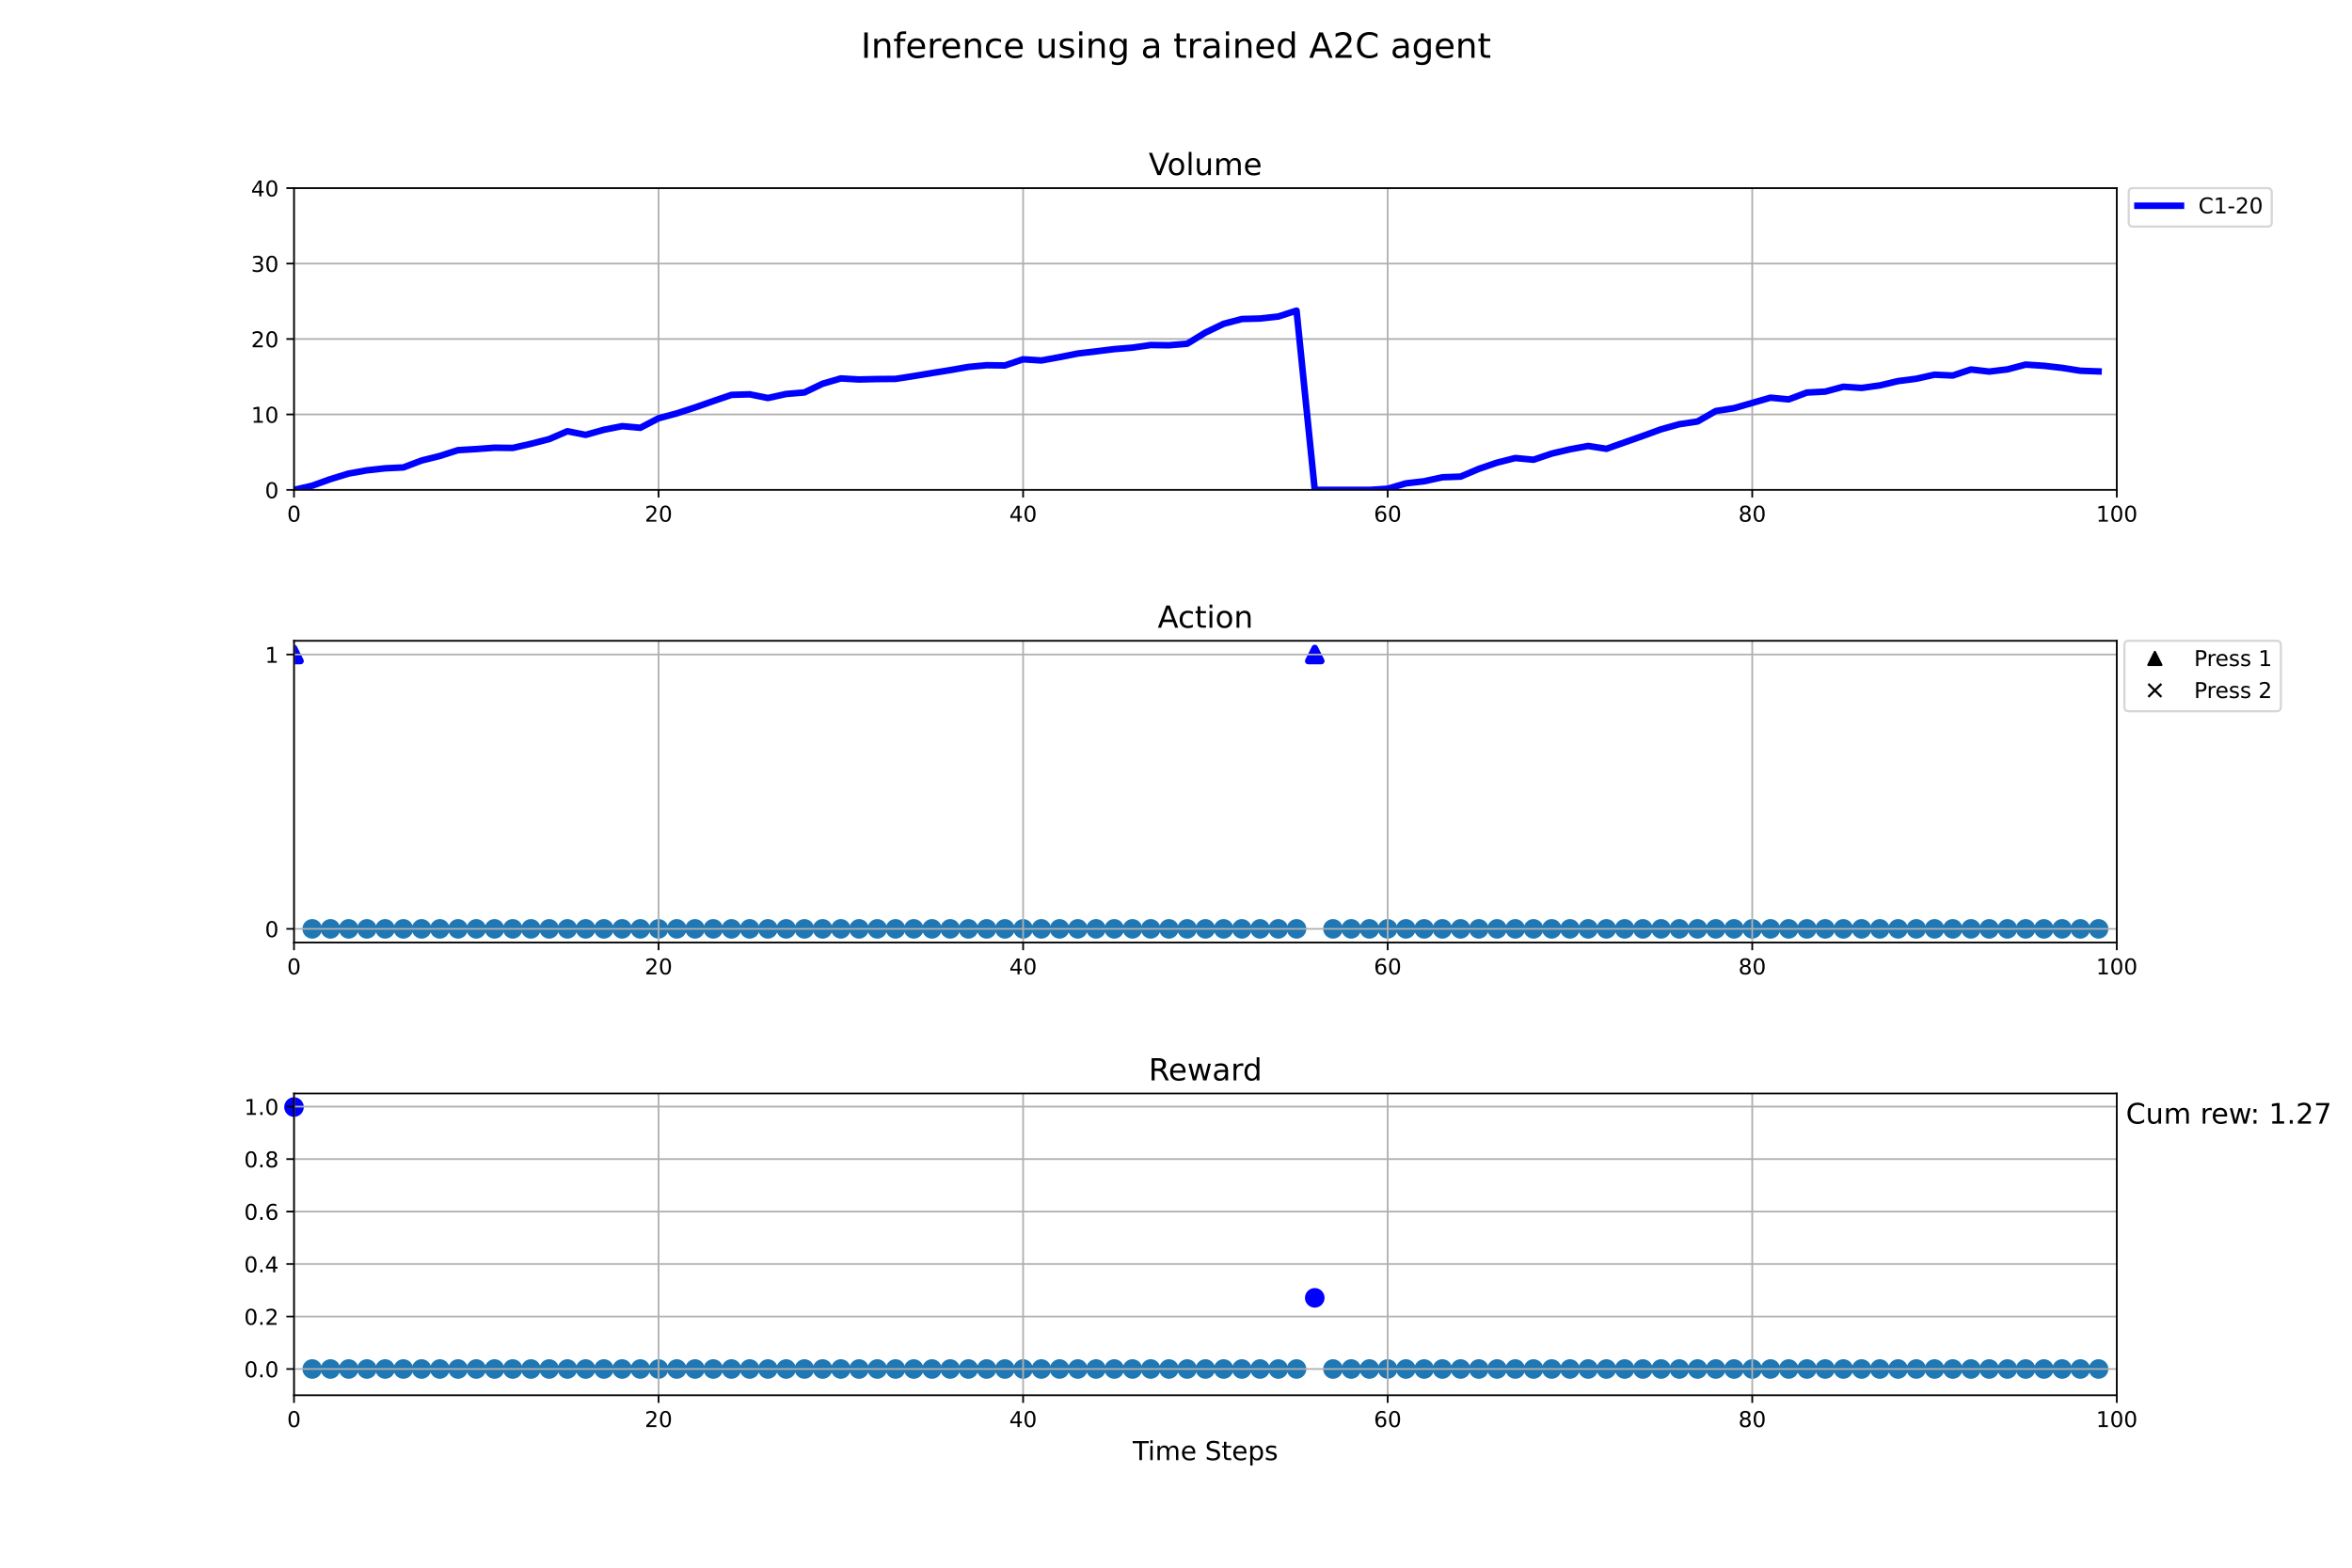 <?xml version="1.0" encoding="utf-8" standalone="no"?>
<!DOCTYPE svg PUBLIC "-//W3C//DTD SVG 1.1//EN"
  "http://www.w3.org/Graphics/SVG/1.1/DTD/svg11.dtd">
<!-- Created with matplotlib (https://matplotlib.org/) -->
<svg height="720pt" version="1.1" viewBox="0 0 1080 720" width="1080pt" xmlns="http://www.w3.org/2000/svg" xmlns:xlink="http://www.w3.org/1999/xlink">
 <defs>
  <style type="text/css">
*{stroke-linecap:butt;stroke-linejoin:round;}
  </style>
 </defs>
 <g id="figure_1">
  <g id="patch_1">
   <path d="M 0 720 
L 1080 720 
L 1080 0 
L 0 0 
z
" style="fill:#ffffff;"/>
  </g>
  <g id="axes_1">
   <g id="patch_2">
    <path d="M 135 225 
L 972 225 
L 972 86.4 
L 135 86.4 
z
" style="fill:#ffffff;"/>
   </g>
   <g id="matplotlib.axis_1">
    <g id="xtick_1">
     <g id="line2d_1">
      <path clip-path="url(#pa42caae43a)" d="M 135 225 
L 135 86.4 
" style="fill:none;stroke:#b0b0b0;stroke-linecap:square;stroke-width:0.8;"/>
     </g>
     <g id="line2d_2">
      <defs>
       <path d="M 0 0 
L 0 3.5 
" id="m389a48f1c5" style="stroke:#000000;stroke-width:0.8;"/>
      </defs>
      <g>
       <use style="stroke:#000000;stroke-width:0.8;" x="135" xlink:href="#m389a48f1c5" y="225"/>
      </g>
     </g>
     <g id="text_1">
      <!-- 0 -->
      <defs>
       <path d="M 31.781 66.406 
Q 24.172 66.406 20.328 58.906 
Q 16.5 51.422 16.5 36.375 
Q 16.5 21.391 20.328 13.891 
Q 24.172 6.391 31.781 6.391 
Q 39.453 6.391 43.281 13.891 
Q 47.125 21.391 47.125 36.375 
Q 47.125 51.422 43.281 58.906 
Q 39.453 66.406 31.781 66.406 
z
M 31.781 74.219 
Q 44.047 74.219 50.516 64.516 
Q 56.984 54.828 56.984 36.375 
Q 56.984 17.969 50.516 8.266 
Q 44.047 -1.422 31.781 -1.422 
Q 19.531 -1.422 13.062 8.266 
Q 6.594 17.969 6.594 36.375 
Q 6.594 54.828 13.062 64.516 
Q 19.531 74.219 31.781 74.219 
z
" id="DejaVuSans-48"/>
      </defs>
      <g transform="translate(131.819 239.598)scale(0.1 -0.1)">
       <use xlink:href="#DejaVuSans-48"/>
      </g>
     </g>
    </g>
    <g id="xtick_2">
     <g id="line2d_3">
      <path clip-path="url(#pa42caae43a)" d="M 302.4 225 
L 302.4 86.4 
" style="fill:none;stroke:#b0b0b0;stroke-linecap:square;stroke-width:0.8;"/>
     </g>
     <g id="line2d_4">
      <g>
       <use style="stroke:#000000;stroke-width:0.8;" x="302.4" xlink:href="#m389a48f1c5" y="225"/>
      </g>
     </g>
     <g id="text_2">
      <!-- 20 -->
      <defs>
       <path d="M 19.188 8.297 
L 53.609 8.297 
L 53.609 0 
L 7.328 0 
L 7.328 8.297 
Q 12.938 14.109 22.625 23.891 
Q 32.328 33.688 34.812 36.531 
Q 39.547 41.844 41.422 45.531 
Q 43.312 49.219 43.312 52.781 
Q 43.312 58.594 39.234 62.25 
Q 35.156 65.922 28.609 65.922 
Q 23.969 65.922 18.812 64.312 
Q 13.672 62.703 7.812 59.422 
L 7.812 69.391 
Q 13.766 71.781 18.938 73 
Q 24.125 74.219 28.422 74.219 
Q 39.75 74.219 46.484 68.547 
Q 53.219 62.891 53.219 53.422 
Q 53.219 48.922 51.531 44.891 
Q 49.859 40.875 45.406 35.406 
Q 44.188 33.984 37.641 27.219 
Q 31.109 20.453 19.188 8.297 
z
" id="DejaVuSans-50"/>
      </defs>
      <g transform="translate(296.038 239.598)scale(0.1 -0.1)">
       <use xlink:href="#DejaVuSans-50"/>
       <use x="63.623" xlink:href="#DejaVuSans-48"/>
      </g>
     </g>
    </g>
    <g id="xtick_3">
     <g id="line2d_5">
      <path clip-path="url(#pa42caae43a)" d="M 469.8 225 
L 469.8 86.4 
" style="fill:none;stroke:#b0b0b0;stroke-linecap:square;stroke-width:0.8;"/>
     </g>
     <g id="line2d_6">
      <g>
       <use style="stroke:#000000;stroke-width:0.8;" x="469.8" xlink:href="#m389a48f1c5" y="225"/>
      </g>
     </g>
     <g id="text_3">
      <!-- 40 -->
      <defs>
       <path d="M 37.797 64.312 
L 12.891 25.391 
L 37.797 25.391 
z
M 35.203 72.906 
L 47.609 72.906 
L 47.609 25.391 
L 58.016 25.391 
L 58.016 17.188 
L 47.609 17.188 
L 47.609 0 
L 37.797 0 
L 37.797 17.188 
L 4.891 17.188 
L 4.891 26.703 
z
" id="DejaVuSans-52"/>
      </defs>
      <g transform="translate(463.438 239.598)scale(0.1 -0.1)">
       <use xlink:href="#DejaVuSans-52"/>
       <use x="63.623" xlink:href="#DejaVuSans-48"/>
      </g>
     </g>
    </g>
    <g id="xtick_4">
     <g id="line2d_7">
      <path clip-path="url(#pa42caae43a)" d="M 637.2 225 
L 637.2 86.4 
" style="fill:none;stroke:#b0b0b0;stroke-linecap:square;stroke-width:0.8;"/>
     </g>
     <g id="line2d_8">
      <g>
       <use style="stroke:#000000;stroke-width:0.8;" x="637.2" xlink:href="#m389a48f1c5" y="225"/>
      </g>
     </g>
     <g id="text_4">
      <!-- 60 -->
      <defs>
       <path d="M 33.016 40.375 
Q 26.375 40.375 22.484 35.828 
Q 18.609 31.297 18.609 23.391 
Q 18.609 15.531 22.484 10.953 
Q 26.375 6.391 33.016 6.391 
Q 39.656 6.391 43.531 10.953 
Q 47.406 15.531 47.406 23.391 
Q 47.406 31.297 43.531 35.828 
Q 39.656 40.375 33.016 40.375 
z
M 52.594 71.297 
L 52.594 62.312 
Q 48.875 64.062 45.094 64.984 
Q 41.312 65.922 37.594 65.922 
Q 27.828 65.922 22.672 59.328 
Q 17.531 52.734 16.797 39.406 
Q 19.672 43.656 24.016 45.922 
Q 28.375 48.188 33.594 48.188 
Q 44.578 48.188 50.953 41.516 
Q 57.328 34.859 57.328 23.391 
Q 57.328 12.156 50.688 5.359 
Q 44.047 -1.422 33.016 -1.422 
Q 20.359 -1.422 13.672 8.266 
Q 6.984 17.969 6.984 36.375 
Q 6.984 53.656 15.188 63.938 
Q 23.391 74.219 37.203 74.219 
Q 40.922 74.219 44.703 73.484 
Q 48.484 72.75 52.594 71.297 
z
" id="DejaVuSans-54"/>
      </defs>
      <g transform="translate(630.837 239.598)scale(0.1 -0.1)">
       <use xlink:href="#DejaVuSans-54"/>
       <use x="63.623" xlink:href="#DejaVuSans-48"/>
      </g>
     </g>
    </g>
    <g id="xtick_5">
     <g id="line2d_9">
      <path clip-path="url(#pa42caae43a)" d="M 804.6 225 
L 804.6 86.4 
" style="fill:none;stroke:#b0b0b0;stroke-linecap:square;stroke-width:0.8;"/>
     </g>
     <g id="line2d_10">
      <g>
       <use style="stroke:#000000;stroke-width:0.8;" x="804.6" xlink:href="#m389a48f1c5" y="225"/>
      </g>
     </g>
     <g id="text_5">
      <!-- 80 -->
      <defs>
       <path d="M 31.781 34.625 
Q 24.75 34.625 20.719 30.859 
Q 16.703 27.094 16.703 20.516 
Q 16.703 13.922 20.719 10.156 
Q 24.75 6.391 31.781 6.391 
Q 38.812 6.391 42.859 10.172 
Q 46.922 13.969 46.922 20.516 
Q 46.922 27.094 42.891 30.859 
Q 38.875 34.625 31.781 34.625 
z
M 21.922 38.812 
Q 15.578 40.375 12.031 44.719 
Q 8.5 49.078 8.5 55.328 
Q 8.5 64.062 14.719 69.141 
Q 20.953 74.219 31.781 74.219 
Q 42.672 74.219 48.875 69.141 
Q 55.078 64.062 55.078 55.328 
Q 55.078 49.078 51.531 44.719 
Q 48 40.375 41.703 38.812 
Q 48.828 37.156 52.797 32.312 
Q 56.781 27.484 56.781 20.516 
Q 56.781 9.906 50.312 4.234 
Q 43.844 -1.422 31.781 -1.422 
Q 19.734 -1.422 13.25 4.234 
Q 6.781 9.906 6.781 20.516 
Q 6.781 27.484 10.781 32.312 
Q 14.797 37.156 21.922 38.812 
z
M 18.312 54.391 
Q 18.312 48.734 21.844 45.562 
Q 25.391 42.391 31.781 42.391 
Q 38.141 42.391 41.719 45.562 
Q 45.312 48.734 45.312 54.391 
Q 45.312 60.062 41.719 63.234 
Q 38.141 66.406 31.781 66.406 
Q 25.391 66.406 21.844 63.234 
Q 18.312 60.062 18.312 54.391 
z
" id="DejaVuSans-56"/>
      </defs>
      <g transform="translate(798.237 239.598)scale(0.1 -0.1)">
       <use xlink:href="#DejaVuSans-56"/>
       <use x="63.623" xlink:href="#DejaVuSans-48"/>
      </g>
     </g>
    </g>
    <g id="xtick_6">
     <g id="line2d_11">
      <path clip-path="url(#pa42caae43a)" d="M 972 225 
L 972 86.4 
" style="fill:none;stroke:#b0b0b0;stroke-linecap:square;stroke-width:0.8;"/>
     </g>
     <g id="line2d_12">
      <g>
       <use style="stroke:#000000;stroke-width:0.8;" x="972" xlink:href="#m389a48f1c5" y="225"/>
      </g>
     </g>
     <g id="text_6">
      <!-- 100 -->
      <defs>
       <path d="M 12.406 8.297 
L 28.516 8.297 
L 28.516 63.922 
L 10.984 60.406 
L 10.984 69.391 
L 28.422 72.906 
L 38.281 72.906 
L 38.281 8.297 
L 54.391 8.297 
L 54.391 0 
L 12.406 0 
z
" id="DejaVuSans-49"/>
      </defs>
      <g transform="translate(962.456 239.598)scale(0.1 -0.1)">
       <use xlink:href="#DejaVuSans-49"/>
       <use x="63.623" xlink:href="#DejaVuSans-48"/>
       <use x="127.246" xlink:href="#DejaVuSans-48"/>
      </g>
     </g>
    </g>
   </g>
   <g id="matplotlib.axis_2">
    <g id="ytick_1">
     <g id="line2d_13">
      <path clip-path="url(#pa42caae43a)" d="M 135 225 
L 972 225 
" style="fill:none;stroke:#b0b0b0;stroke-linecap:square;stroke-width:0.8;"/>
     </g>
     <g id="line2d_14">
      <defs>
       <path d="M 0 0 
L -3.5 0 
" id="m27f736be0a" style="stroke:#000000;stroke-width:0.8;"/>
      </defs>
      <g>
       <use style="stroke:#000000;stroke-width:0.8;" x="135" xlink:href="#m27f736be0a" y="225"/>
      </g>
     </g>
     <g id="text_7">
      <!-- 0 -->
      <g transform="translate(121.638 228.799)scale(0.1 -0.1)">
       <use xlink:href="#DejaVuSans-48"/>
      </g>
     </g>
    </g>
    <g id="ytick_2">
     <g id="line2d_15">
      <path clip-path="url(#pa42caae43a)" d="M 135 190.35 
L 972 190.35 
" style="fill:none;stroke:#b0b0b0;stroke-linecap:square;stroke-width:0.8;"/>
     </g>
     <g id="line2d_16">
      <g>
       <use style="stroke:#000000;stroke-width:0.8;" x="135" xlink:href="#m27f736be0a" y="190.35"/>
      </g>
     </g>
     <g id="text_8">
      <!-- 10 -->
      <g transform="translate(115.275 194.149)scale(0.1 -0.1)">
       <use xlink:href="#DejaVuSans-49"/>
       <use x="63.623" xlink:href="#DejaVuSans-48"/>
      </g>
     </g>
    </g>
    <g id="ytick_3">
     <g id="line2d_17">
      <path clip-path="url(#pa42caae43a)" d="M 135 155.7 
L 972 155.7 
" style="fill:none;stroke:#b0b0b0;stroke-linecap:square;stroke-width:0.8;"/>
     </g>
     <g id="line2d_18">
      <g>
       <use style="stroke:#000000;stroke-width:0.8;" x="135" xlink:href="#m27f736be0a" y="155.7"/>
      </g>
     </g>
     <g id="text_9">
      <!-- 20 -->
      <g transform="translate(115.275 159.499)scale(0.1 -0.1)">
       <use xlink:href="#DejaVuSans-50"/>
       <use x="63.623" xlink:href="#DejaVuSans-48"/>
      </g>
     </g>
    </g>
    <g id="ytick_4">
     <g id="line2d_19">
      <path clip-path="url(#pa42caae43a)" d="M 135 121.05 
L 972 121.05 
" style="fill:none;stroke:#b0b0b0;stroke-linecap:square;stroke-width:0.8;"/>
     </g>
     <g id="line2d_20">
      <g>
       <use style="stroke:#000000;stroke-width:0.8;" x="135" xlink:href="#m27f736be0a" y="121.05"/>
      </g>
     </g>
     <g id="text_10">
      <!-- 30 -->
      <defs>
       <path d="M 40.578 39.312 
Q 47.656 37.797 51.625 33 
Q 55.609 28.219 55.609 21.188 
Q 55.609 10.406 48.188 4.484 
Q 40.766 -1.422 27.094 -1.422 
Q 22.516 -1.422 17.656 -0.516 
Q 12.797 0.391 7.625 2.203 
L 7.625 11.719 
Q 11.719 9.328 16.594 8.109 
Q 21.484 6.891 26.812 6.891 
Q 36.078 6.891 40.938 10.547 
Q 45.797 14.203 45.797 21.188 
Q 45.797 27.641 41.281 31.266 
Q 36.766 34.906 28.719 34.906 
L 20.219 34.906 
L 20.219 43.016 
L 29.109 43.016 
Q 36.375 43.016 40.234 45.922 
Q 44.094 48.828 44.094 54.297 
Q 44.094 59.906 40.109 62.906 
Q 36.141 65.922 28.719 65.922 
Q 24.656 65.922 20.016 65.031 
Q 15.375 64.156 9.812 62.312 
L 9.812 71.094 
Q 15.438 72.656 20.344 73.438 
Q 25.25 74.219 29.594 74.219 
Q 40.828 74.219 47.359 69.109 
Q 53.906 64.016 53.906 55.328 
Q 53.906 49.266 50.438 45.094 
Q 46.969 40.922 40.578 39.312 
z
" id="DejaVuSans-51"/>
      </defs>
      <g transform="translate(115.275 124.849)scale(0.1 -0.1)">
       <use xlink:href="#DejaVuSans-51"/>
       <use x="63.623" xlink:href="#DejaVuSans-48"/>
      </g>
     </g>
    </g>
    <g id="ytick_5">
     <g id="line2d_21">
      <path clip-path="url(#pa42caae43a)" d="M 135 86.4 
L 972 86.4 
" style="fill:none;stroke:#b0b0b0;stroke-linecap:square;stroke-width:0.8;"/>
     </g>
     <g id="line2d_22">
      <g>
       <use style="stroke:#000000;stroke-width:0.8;" x="135" xlink:href="#m27f736be0a" y="86.4"/>
      </g>
     </g>
     <g id="text_11">
      <!-- 40 -->
      <g transform="translate(115.275 90.199)scale(0.1 -0.1)">
       <use xlink:href="#DejaVuSans-52"/>
       <use x="63.623" xlink:href="#DejaVuSans-48"/>
      </g>
     </g>
    </g>
   </g>
   <g id="line2d_23">
    <path clip-path="url(#pa42caae43a)" d="M 135 225 
L 143.37 223.068 
L 151.74 220.048 
L 160.11 217.495 
L 168.48 216.003 
L 176.85 215.088 
L 185.22 214.679 
L 193.59 211.502 
L 201.96 209.413 
L 210.33 206.743 
L 218.7 206.249 
L 227.07 205.63 
L 235.44 205.73 
L 243.81 203.822 
L 252.18 201.671 
L 260.55 198.056 
L 268.92 199.725 
L 277.29 197.381 
L 285.66 195.728 
L 294.03 196.469 
L 302.4 192.113 
L 310.77 189.858 
L 319.14 187.133 
L 327.51 184.215 
L 335.88 181.357 
L 344.25 181.101 
L 352.62 182.795 
L 360.99 180.945 
L 369.36 180.249 
L 377.73 176.238 
L 386.1 173.808 
L 394.47 174.286 
L 402.84 174.091 
L 411.21 174.02 
L 419.58 172.716 
L 427.95 171.331 
L 436.32 169.987 
L 444.69 168.524 
L 453.06 167.736 
L 461.43 167.844 
L 469.8 165.017 
L 478.17 165.553 
L 486.54 164.026 
L 494.91 162.365 
L 503.28 161.378 
L 511.65 160.344 
L 520.02 159.672 
L 528.39 158.462 
L 536.76 158.578 
L 545.13 157.875 
L 553.5 152.749 
L 561.87 148.719 
L 570.24 146.517 
L 578.61 146.292 
L 586.98 145.37 
L 595.35 142.665 
L 603.72 225 
L 612.09 225 
L 620.46 225 
L 628.83 225 
L 637.2 224.452 
L 645.57 222.004 
L 653.94 221.029 
L 662.31 219.204 
L 670.68 218.895 
L 679.05 215.343 
L 687.42 212.481 
L 695.79 210.371 
L 704.16 211.149 
L 712.53 208.316 
L 720.9 206.362 
L 729.27 204.826 
L 737.64 206.123 
L 746.01 203.162 
L 754.38 200.216 
L 762.75 197.168 
L 771.12 194.833 
L 779.49 193.574 
L 787.86 188.774 
L 796.23 187.456 
L 804.6 185.053 
L 812.97 182.646 
L 821.34 183.434 
L 829.71 180.288 
L 838.08 179.855 
L 846.45 177.619 
L 854.82 178.172 
L 863.19 177.01 
L 871.56 175.026 
L 879.93 173.95 
L 888.3 172.082 
L 896.67 172.466 
L 905.04 169.686 
L 913.41 170.652 
L 921.78 169.646 
L 930.15 167.451 
L 938.52 167.999 
L 946.89 168.955 
L 955.26 170.272 
L 963.63 170.576 
" style="fill:none;stroke:#0000ff;stroke-linecap:square;stroke-width:3;"/>
   </g>
   <g id="patch_3">
    <path d="M 135 225 
L 135 86.4 
" style="fill:none;stroke:#000000;stroke-linecap:square;stroke-linejoin:miter;stroke-width:0.8;"/>
   </g>
   <g id="patch_4">
    <path d="M 972 225 
L 972 86.4 
" style="fill:none;stroke:#000000;stroke-linecap:square;stroke-linejoin:miter;stroke-width:0.8;"/>
   </g>
   <g id="patch_5">
    <path d="M 135 225 
L 972 225 
" style="fill:none;stroke:#000000;stroke-linecap:square;stroke-linejoin:miter;stroke-width:0.8;"/>
   </g>
   <g id="patch_6">
    <path d="M 135 86.4 
L 972 86.4 
" style="fill:none;stroke:#000000;stroke-linecap:square;stroke-linejoin:miter;stroke-width:0.8;"/>
   </g>
   <g id="text_12">
    <!-- Volume -->
    <defs>
     <path d="M 28.609 0 
L 0.781 72.906 
L 11.078 72.906 
L 34.188 11.531 
L 57.328 72.906 
L 67.578 72.906 
L 39.797 0 
z
" id="DejaVuSans-86"/>
     <path d="M 30.609 48.391 
Q 23.391 48.391 19.188 42.75 
Q 14.984 37.109 14.984 27.297 
Q 14.984 17.484 19.156 11.844 
Q 23.344 6.203 30.609 6.203 
Q 37.797 6.203 41.984 11.859 
Q 46.188 17.531 46.188 27.297 
Q 46.188 37.016 41.984 42.703 
Q 37.797 48.391 30.609 48.391 
z
M 30.609 56 
Q 42.328 56 49.016 48.375 
Q 55.719 40.766 55.719 27.297 
Q 55.719 13.875 49.016 6.219 
Q 42.328 -1.422 30.609 -1.422 
Q 18.844 -1.422 12.172 6.219 
Q 5.516 13.875 5.516 27.297 
Q 5.516 40.766 12.172 48.375 
Q 18.844 56 30.609 56 
z
" id="DejaVuSans-111"/>
     <path d="M 9.422 75.984 
L 18.406 75.984 
L 18.406 0 
L 9.422 0 
z
" id="DejaVuSans-108"/>
     <path d="M 8.5 21.578 
L 8.5 54.688 
L 17.484 54.688 
L 17.484 21.922 
Q 17.484 14.156 20.5 10.266 
Q 23.531 6.391 29.594 6.391 
Q 36.859 6.391 41.078 11.031 
Q 45.312 15.672 45.312 23.688 
L 45.312 54.688 
L 54.297 54.688 
L 54.297 0 
L 45.312 0 
L 45.312 8.406 
Q 42.047 3.422 37.719 1 
Q 33.406 -1.422 27.688 -1.422 
Q 18.266 -1.422 13.375 4.438 
Q 8.5 10.297 8.5 21.578 
z
M 31.109 56 
z
" id="DejaVuSans-117"/>
     <path d="M 52 44.188 
Q 55.375 50.25 60.062 53.125 
Q 64.75 56 71.094 56 
Q 79.641 56 84.281 50.016 
Q 88.922 44.047 88.922 33.016 
L 88.922 0 
L 79.891 0 
L 79.891 32.719 
Q 79.891 40.578 77.094 44.375 
Q 74.312 48.188 68.609 48.188 
Q 61.625 48.188 57.562 43.547 
Q 53.516 38.922 53.516 30.906 
L 53.516 0 
L 44.484 0 
L 44.484 32.719 
Q 44.484 40.625 41.703 44.406 
Q 38.922 48.188 33.109 48.188 
Q 26.219 48.188 22.156 43.531 
Q 18.109 38.875 18.109 30.906 
L 18.109 0 
L 9.078 0 
L 9.078 54.688 
L 18.109 54.688 
L 18.109 46.188 
Q 21.188 51.219 25.484 53.609 
Q 29.781 56 35.688 56 
Q 41.656 56 45.828 52.969 
Q 50 49.953 52 44.188 
z
" id="DejaVuSans-109"/>
     <path d="M 56.203 29.594 
L 56.203 25.203 
L 14.891 25.203 
Q 15.484 15.922 20.484 11.062 
Q 25.484 6.203 34.422 6.203 
Q 39.594 6.203 44.453 7.469 
Q 49.312 8.734 54.109 11.281 
L 54.109 2.781 
Q 49.266 0.734 44.188 -0.344 
Q 39.109 -1.422 33.891 -1.422 
Q 20.797 -1.422 13.156 6.188 
Q 5.516 13.812 5.516 26.812 
Q 5.516 40.234 12.766 48.109 
Q 20.016 56 32.328 56 
Q 43.359 56 49.781 48.891 
Q 56.203 41.797 56.203 29.594 
z
M 47.219 32.234 
Q 47.125 39.594 43.094 43.984 
Q 39.062 48.391 32.422 48.391 
Q 24.906 48.391 20.391 44.141 
Q 15.875 39.891 15.188 32.172 
z
" id="DejaVuSans-101"/>
    </defs>
    <g transform="translate(527.464 80.4)scale(0.14 -0.14)">
     <use xlink:href="#DejaVuSans-86"/>
     <use x="60.658" xlink:href="#DejaVuSans-111"/>
     <use x="121.84" xlink:href="#DejaVuSans-108"/>
     <use x="149.623" xlink:href="#DejaVuSans-117"/>
     <use x="213.002" xlink:href="#DejaVuSans-109"/>
     <use x="310.414" xlink:href="#DejaVuSans-101"/>
    </g>
   </g>
   <g id="legend_1">
    <g id="patch_7">
     <path d="M 979.467 104.078 
L 1041.145 104.078 
Q 1043.145 104.078 1043.145 102.078 
L 1043.145 88.4 
Q 1043.145 86.4 1041.145 86.4 
L 979.467 86.4 
Q 977.467 86.4 977.467 88.4 
L 977.467 102.078 
Q 977.467 104.078 979.467 104.078 
z
" style="fill:#ffffff;opacity:0.8;stroke:#cccccc;stroke-linejoin:miter;"/>
    </g>
    <g id="line2d_24">
     <path d="M 981.467 94.498 
L 1001.467 94.498 
" style="fill:none;stroke:#0000ff;stroke-linecap:square;stroke-width:3;"/>
    </g>
    <g id="line2d_25"/>
    <g id="text_13">
     <!-- C1-20 -->
     <defs>
      <path d="M 64.406 67.281 
L 64.406 56.891 
Q 59.422 61.531 53.781 63.812 
Q 48.141 66.109 41.797 66.109 
Q 29.297 66.109 22.656 58.469 
Q 16.016 50.828 16.016 36.375 
Q 16.016 21.969 22.656 14.328 
Q 29.297 6.688 41.797 6.688 
Q 48.141 6.688 53.781 8.984 
Q 59.422 11.281 64.406 15.922 
L 64.406 5.609 
Q 59.234 2.094 53.438 0.328 
Q 47.656 -1.422 41.219 -1.422 
Q 24.656 -1.422 15.125 8.703 
Q 5.609 18.844 5.609 36.375 
Q 5.609 53.953 15.125 64.078 
Q 24.656 74.219 41.219 74.219 
Q 47.75 74.219 53.531 72.484 
Q 59.328 70.75 64.406 67.281 
z
" id="DejaVuSans-67"/>
      <path d="M 4.891 31.391 
L 31.203 31.391 
L 31.203 23.391 
L 4.891 23.391 
z
" id="DejaVuSans-45"/>
     </defs>
     <g transform="translate(1009.467 97.998)scale(0.1 -0.1)">
      <use xlink:href="#DejaVuSans-67"/>
      <use x="69.824" xlink:href="#DejaVuSans-49"/>
      <use x="133.447" xlink:href="#DejaVuSans-45"/>
      <use x="169.531" xlink:href="#DejaVuSans-50"/>
      <use x="233.154" xlink:href="#DejaVuSans-48"/>
     </g>
    </g>
   </g>
  </g>
  <g id="axes_2">
   <g id="patch_8">
    <path d="M 135 432.9 
L 972 432.9 
L 972 294.3 
L 135 294.3 
z
" style="fill:#ffffff;"/>
   </g>
   <g id="PathCollection_1">
    <defs>
     <path d="M 0 -3 
L -3 3 
L 3 3 
z
" id="mfbf0897476" style="stroke:#0000ff;stroke-width:3;"/>
    </defs>
    <g clip-path="url(#p93f00ecedb)">
     <use style="fill:#0000ff;stroke:#0000ff;stroke-width:3;" x="135" xlink:href="#mfbf0897476" y="300.6"/>
    </g>
   </g>
   <g id="PathCollection_2">
    <defs>
     <path d="M 0 3 
C 0.796 3 1.559 2.684 2.121 2.121 
C 2.684 1.559 3 0.796 3 0 
C 3 -0.796 2.684 -1.559 2.121 -2.121 
C 1.559 -2.684 0.796 -3 0 -3 
C -0.796 -3 -1.559 -2.684 -2.121 -2.121 
C -2.684 -1.559 -3 -0.796 -3 0 
C -3 0.796 -2.684 1.559 -2.121 2.121 
C -1.559 2.684 -0.796 3 0 3 
z
" id="md1a342acca" style="stroke:#1f77b4;stroke-width:3;"/>
    </defs>
    <g clip-path="url(#p93f00ecedb)">
     <use style="fill:#1f77b4;stroke:#1f77b4;stroke-width:3;" x="143.37" xlink:href="#md1a342acca" y="426.6"/>
    </g>
   </g>
   <g id="PathCollection_3">
    <g clip-path="url(#p93f00ecedb)">
     <use style="fill:#1f77b4;stroke:#1f77b4;stroke-width:3;" x="151.74" xlink:href="#md1a342acca" y="426.6"/>
    </g>
   </g>
   <g id="PathCollection_4">
    <g clip-path="url(#p93f00ecedb)">
     <use style="fill:#1f77b4;stroke:#1f77b4;stroke-width:3;" x="160.11" xlink:href="#md1a342acca" y="426.6"/>
    </g>
   </g>
   <g id="PathCollection_5">
    <g clip-path="url(#p93f00ecedb)">
     <use style="fill:#1f77b4;stroke:#1f77b4;stroke-width:3;" x="168.48" xlink:href="#md1a342acca" y="426.6"/>
    </g>
   </g>
   <g id="PathCollection_6">
    <g clip-path="url(#p93f00ecedb)">
     <use style="fill:#1f77b4;stroke:#1f77b4;stroke-width:3;" x="176.85" xlink:href="#md1a342acca" y="426.6"/>
    </g>
   </g>
   <g id="PathCollection_7">
    <g clip-path="url(#p93f00ecedb)">
     <use style="fill:#1f77b4;stroke:#1f77b4;stroke-width:3;" x="185.22" xlink:href="#md1a342acca" y="426.6"/>
    </g>
   </g>
   <g id="PathCollection_8">
    <g clip-path="url(#p93f00ecedb)">
     <use style="fill:#1f77b4;stroke:#1f77b4;stroke-width:3;" x="193.59" xlink:href="#md1a342acca" y="426.6"/>
    </g>
   </g>
   <g id="PathCollection_9">
    <g clip-path="url(#p93f00ecedb)">
     <use style="fill:#1f77b4;stroke:#1f77b4;stroke-width:3;" x="201.96" xlink:href="#md1a342acca" y="426.6"/>
    </g>
   </g>
   <g id="PathCollection_10">
    <g clip-path="url(#p93f00ecedb)">
     <use style="fill:#1f77b4;stroke:#1f77b4;stroke-width:3;" x="210.33" xlink:href="#md1a342acca" y="426.6"/>
    </g>
   </g>
   <g id="PathCollection_11">
    <g clip-path="url(#p93f00ecedb)">
     <use style="fill:#1f77b4;stroke:#1f77b4;stroke-width:3;" x="218.7" xlink:href="#md1a342acca" y="426.6"/>
    </g>
   </g>
   <g id="PathCollection_12">
    <g clip-path="url(#p93f00ecedb)">
     <use style="fill:#1f77b4;stroke:#1f77b4;stroke-width:3;" x="227.07" xlink:href="#md1a342acca" y="426.6"/>
    </g>
   </g>
   <g id="PathCollection_13">
    <g clip-path="url(#p93f00ecedb)">
     <use style="fill:#1f77b4;stroke:#1f77b4;stroke-width:3;" x="235.44" xlink:href="#md1a342acca" y="426.6"/>
    </g>
   </g>
   <g id="PathCollection_14">
    <g clip-path="url(#p93f00ecedb)">
     <use style="fill:#1f77b4;stroke:#1f77b4;stroke-width:3;" x="243.81" xlink:href="#md1a342acca" y="426.6"/>
    </g>
   </g>
   <g id="PathCollection_15">
    <g clip-path="url(#p93f00ecedb)">
     <use style="fill:#1f77b4;stroke:#1f77b4;stroke-width:3;" x="252.18" xlink:href="#md1a342acca" y="426.6"/>
    </g>
   </g>
   <g id="PathCollection_16">
    <g clip-path="url(#p93f00ecedb)">
     <use style="fill:#1f77b4;stroke:#1f77b4;stroke-width:3;" x="260.55" xlink:href="#md1a342acca" y="426.6"/>
    </g>
   </g>
   <g id="PathCollection_17">
    <g clip-path="url(#p93f00ecedb)">
     <use style="fill:#1f77b4;stroke:#1f77b4;stroke-width:3;" x="268.92" xlink:href="#md1a342acca" y="426.6"/>
    </g>
   </g>
   <g id="PathCollection_18">
    <g clip-path="url(#p93f00ecedb)">
     <use style="fill:#1f77b4;stroke:#1f77b4;stroke-width:3;" x="277.29" xlink:href="#md1a342acca" y="426.6"/>
    </g>
   </g>
   <g id="PathCollection_19">
    <g clip-path="url(#p93f00ecedb)">
     <use style="fill:#1f77b4;stroke:#1f77b4;stroke-width:3;" x="285.66" xlink:href="#md1a342acca" y="426.6"/>
    </g>
   </g>
   <g id="PathCollection_20">
    <g clip-path="url(#p93f00ecedb)">
     <use style="fill:#1f77b4;stroke:#1f77b4;stroke-width:3;" x="294.03" xlink:href="#md1a342acca" y="426.6"/>
    </g>
   </g>
   <g id="PathCollection_21">
    <g clip-path="url(#p93f00ecedb)">
     <use style="fill:#1f77b4;stroke:#1f77b4;stroke-width:3;" x="302.4" xlink:href="#md1a342acca" y="426.6"/>
    </g>
   </g>
   <g id="PathCollection_22">
    <g clip-path="url(#p93f00ecedb)">
     <use style="fill:#1f77b4;stroke:#1f77b4;stroke-width:3;" x="310.77" xlink:href="#md1a342acca" y="426.6"/>
    </g>
   </g>
   <g id="PathCollection_23">
    <g clip-path="url(#p93f00ecedb)">
     <use style="fill:#1f77b4;stroke:#1f77b4;stroke-width:3;" x="319.14" xlink:href="#md1a342acca" y="426.6"/>
    </g>
   </g>
   <g id="PathCollection_24">
    <g clip-path="url(#p93f00ecedb)">
     <use style="fill:#1f77b4;stroke:#1f77b4;stroke-width:3;" x="327.51" xlink:href="#md1a342acca" y="426.6"/>
    </g>
   </g>
   <g id="PathCollection_25">
    <g clip-path="url(#p93f00ecedb)">
     <use style="fill:#1f77b4;stroke:#1f77b4;stroke-width:3;" x="335.88" xlink:href="#md1a342acca" y="426.6"/>
    </g>
   </g>
   <g id="PathCollection_26">
    <g clip-path="url(#p93f00ecedb)">
     <use style="fill:#1f77b4;stroke:#1f77b4;stroke-width:3;" x="344.25" xlink:href="#md1a342acca" y="426.6"/>
    </g>
   </g>
   <g id="PathCollection_27">
    <g clip-path="url(#p93f00ecedb)">
     <use style="fill:#1f77b4;stroke:#1f77b4;stroke-width:3;" x="352.62" xlink:href="#md1a342acca" y="426.6"/>
    </g>
   </g>
   <g id="PathCollection_28">
    <g clip-path="url(#p93f00ecedb)">
     <use style="fill:#1f77b4;stroke:#1f77b4;stroke-width:3;" x="360.99" xlink:href="#md1a342acca" y="426.6"/>
    </g>
   </g>
   <g id="PathCollection_29">
    <g clip-path="url(#p93f00ecedb)">
     <use style="fill:#1f77b4;stroke:#1f77b4;stroke-width:3;" x="369.36" xlink:href="#md1a342acca" y="426.6"/>
    </g>
   </g>
   <g id="PathCollection_30">
    <g clip-path="url(#p93f00ecedb)">
     <use style="fill:#1f77b4;stroke:#1f77b4;stroke-width:3;" x="377.73" xlink:href="#md1a342acca" y="426.6"/>
    </g>
   </g>
   <g id="PathCollection_31">
    <g clip-path="url(#p93f00ecedb)">
     <use style="fill:#1f77b4;stroke:#1f77b4;stroke-width:3;" x="386.1" xlink:href="#md1a342acca" y="426.6"/>
    </g>
   </g>
   <g id="PathCollection_32">
    <g clip-path="url(#p93f00ecedb)">
     <use style="fill:#1f77b4;stroke:#1f77b4;stroke-width:3;" x="394.47" xlink:href="#md1a342acca" y="426.6"/>
    </g>
   </g>
   <g id="PathCollection_33">
    <g clip-path="url(#p93f00ecedb)">
     <use style="fill:#1f77b4;stroke:#1f77b4;stroke-width:3;" x="402.84" xlink:href="#md1a342acca" y="426.6"/>
    </g>
   </g>
   <g id="PathCollection_34">
    <g clip-path="url(#p93f00ecedb)">
     <use style="fill:#1f77b4;stroke:#1f77b4;stroke-width:3;" x="411.21" xlink:href="#md1a342acca" y="426.6"/>
    </g>
   </g>
   <g id="PathCollection_35">
    <g clip-path="url(#p93f00ecedb)">
     <use style="fill:#1f77b4;stroke:#1f77b4;stroke-width:3;" x="419.58" xlink:href="#md1a342acca" y="426.6"/>
    </g>
   </g>
   <g id="PathCollection_36">
    <g clip-path="url(#p93f00ecedb)">
     <use style="fill:#1f77b4;stroke:#1f77b4;stroke-width:3;" x="427.95" xlink:href="#md1a342acca" y="426.6"/>
    </g>
   </g>
   <g id="PathCollection_37">
    <g clip-path="url(#p93f00ecedb)">
     <use style="fill:#1f77b4;stroke:#1f77b4;stroke-width:3;" x="436.32" xlink:href="#md1a342acca" y="426.6"/>
    </g>
   </g>
   <g id="PathCollection_38">
    <g clip-path="url(#p93f00ecedb)">
     <use style="fill:#1f77b4;stroke:#1f77b4;stroke-width:3;" x="444.69" xlink:href="#md1a342acca" y="426.6"/>
    </g>
   </g>
   <g id="PathCollection_39">
    <g clip-path="url(#p93f00ecedb)">
     <use style="fill:#1f77b4;stroke:#1f77b4;stroke-width:3;" x="453.06" xlink:href="#md1a342acca" y="426.6"/>
    </g>
   </g>
   <g id="PathCollection_40">
    <g clip-path="url(#p93f00ecedb)">
     <use style="fill:#1f77b4;stroke:#1f77b4;stroke-width:3;" x="461.43" xlink:href="#md1a342acca" y="426.6"/>
    </g>
   </g>
   <g id="PathCollection_41">
    <g clip-path="url(#p93f00ecedb)">
     <use style="fill:#1f77b4;stroke:#1f77b4;stroke-width:3;" x="469.8" xlink:href="#md1a342acca" y="426.6"/>
    </g>
   </g>
   <g id="PathCollection_42">
    <g clip-path="url(#p93f00ecedb)">
     <use style="fill:#1f77b4;stroke:#1f77b4;stroke-width:3;" x="478.17" xlink:href="#md1a342acca" y="426.6"/>
    </g>
   </g>
   <g id="PathCollection_43">
    <g clip-path="url(#p93f00ecedb)">
     <use style="fill:#1f77b4;stroke:#1f77b4;stroke-width:3;" x="486.54" xlink:href="#md1a342acca" y="426.6"/>
    </g>
   </g>
   <g id="PathCollection_44">
    <g clip-path="url(#p93f00ecedb)">
     <use style="fill:#1f77b4;stroke:#1f77b4;stroke-width:3;" x="494.91" xlink:href="#md1a342acca" y="426.6"/>
    </g>
   </g>
   <g id="PathCollection_45">
    <g clip-path="url(#p93f00ecedb)">
     <use style="fill:#1f77b4;stroke:#1f77b4;stroke-width:3;" x="503.28" xlink:href="#md1a342acca" y="426.6"/>
    </g>
   </g>
   <g id="PathCollection_46">
    <g clip-path="url(#p93f00ecedb)">
     <use style="fill:#1f77b4;stroke:#1f77b4;stroke-width:3;" x="511.65" xlink:href="#md1a342acca" y="426.6"/>
    </g>
   </g>
   <g id="PathCollection_47">
    <g clip-path="url(#p93f00ecedb)">
     <use style="fill:#1f77b4;stroke:#1f77b4;stroke-width:3;" x="520.02" xlink:href="#md1a342acca" y="426.6"/>
    </g>
   </g>
   <g id="PathCollection_48">
    <g clip-path="url(#p93f00ecedb)">
     <use style="fill:#1f77b4;stroke:#1f77b4;stroke-width:3;" x="528.39" xlink:href="#md1a342acca" y="426.6"/>
    </g>
   </g>
   <g id="PathCollection_49">
    <g clip-path="url(#p93f00ecedb)">
     <use style="fill:#1f77b4;stroke:#1f77b4;stroke-width:3;" x="536.76" xlink:href="#md1a342acca" y="426.6"/>
    </g>
   </g>
   <g id="PathCollection_50">
    <g clip-path="url(#p93f00ecedb)">
     <use style="fill:#1f77b4;stroke:#1f77b4;stroke-width:3;" x="545.13" xlink:href="#md1a342acca" y="426.6"/>
    </g>
   </g>
   <g id="PathCollection_51">
    <g clip-path="url(#p93f00ecedb)">
     <use style="fill:#1f77b4;stroke:#1f77b4;stroke-width:3;" x="553.5" xlink:href="#md1a342acca" y="426.6"/>
    </g>
   </g>
   <g id="PathCollection_52">
    <g clip-path="url(#p93f00ecedb)">
     <use style="fill:#1f77b4;stroke:#1f77b4;stroke-width:3;" x="561.87" xlink:href="#md1a342acca" y="426.6"/>
    </g>
   </g>
   <g id="PathCollection_53">
    <g clip-path="url(#p93f00ecedb)">
     <use style="fill:#1f77b4;stroke:#1f77b4;stroke-width:3;" x="570.24" xlink:href="#md1a342acca" y="426.6"/>
    </g>
   </g>
   <g id="PathCollection_54">
    <g clip-path="url(#p93f00ecedb)">
     <use style="fill:#1f77b4;stroke:#1f77b4;stroke-width:3;" x="578.61" xlink:href="#md1a342acca" y="426.6"/>
    </g>
   </g>
   <g id="PathCollection_55">
    <g clip-path="url(#p93f00ecedb)">
     <use style="fill:#1f77b4;stroke:#1f77b4;stroke-width:3;" x="586.98" xlink:href="#md1a342acca" y="426.6"/>
    </g>
   </g>
   <g id="PathCollection_56">
    <g clip-path="url(#p93f00ecedb)">
     <use style="fill:#1f77b4;stroke:#1f77b4;stroke-width:3;" x="595.35" xlink:href="#md1a342acca" y="426.6"/>
    </g>
   </g>
   <g id="PathCollection_57">
    <g clip-path="url(#p93f00ecedb)">
     <use style="fill:#0000ff;stroke:#0000ff;stroke-width:3;" x="603.72" xlink:href="#mfbf0897476" y="300.6"/>
    </g>
   </g>
   <g id="PathCollection_58">
    <g clip-path="url(#p93f00ecedb)">
     <use style="fill:#1f77b4;stroke:#1f77b4;stroke-width:3;" x="612.09" xlink:href="#md1a342acca" y="426.6"/>
    </g>
   </g>
   <g id="PathCollection_59">
    <g clip-path="url(#p93f00ecedb)">
     <use style="fill:#1f77b4;stroke:#1f77b4;stroke-width:3;" x="620.46" xlink:href="#md1a342acca" y="426.6"/>
    </g>
   </g>
   <g id="PathCollection_60">
    <g clip-path="url(#p93f00ecedb)">
     <use style="fill:#1f77b4;stroke:#1f77b4;stroke-width:3;" x="628.83" xlink:href="#md1a342acca" y="426.6"/>
    </g>
   </g>
   <g id="PathCollection_61">
    <g clip-path="url(#p93f00ecedb)">
     <use style="fill:#1f77b4;stroke:#1f77b4;stroke-width:3;" x="637.2" xlink:href="#md1a342acca" y="426.6"/>
    </g>
   </g>
   <g id="PathCollection_62">
    <g clip-path="url(#p93f00ecedb)">
     <use style="fill:#1f77b4;stroke:#1f77b4;stroke-width:3;" x="645.57" xlink:href="#md1a342acca" y="426.6"/>
    </g>
   </g>
   <g id="PathCollection_63">
    <g clip-path="url(#p93f00ecedb)">
     <use style="fill:#1f77b4;stroke:#1f77b4;stroke-width:3;" x="653.94" xlink:href="#md1a342acca" y="426.6"/>
    </g>
   </g>
   <g id="PathCollection_64">
    <g clip-path="url(#p93f00ecedb)">
     <use style="fill:#1f77b4;stroke:#1f77b4;stroke-width:3;" x="662.31" xlink:href="#md1a342acca" y="426.6"/>
    </g>
   </g>
   <g id="PathCollection_65">
    <g clip-path="url(#p93f00ecedb)">
     <use style="fill:#1f77b4;stroke:#1f77b4;stroke-width:3;" x="670.68" xlink:href="#md1a342acca" y="426.6"/>
    </g>
   </g>
   <g id="PathCollection_66">
    <g clip-path="url(#p93f00ecedb)">
     <use style="fill:#1f77b4;stroke:#1f77b4;stroke-width:3;" x="679.05" xlink:href="#md1a342acca" y="426.6"/>
    </g>
   </g>
   <g id="PathCollection_67">
    <g clip-path="url(#p93f00ecedb)">
     <use style="fill:#1f77b4;stroke:#1f77b4;stroke-width:3;" x="687.42" xlink:href="#md1a342acca" y="426.6"/>
    </g>
   </g>
   <g id="PathCollection_68">
    <g clip-path="url(#p93f00ecedb)">
     <use style="fill:#1f77b4;stroke:#1f77b4;stroke-width:3;" x="695.79" xlink:href="#md1a342acca" y="426.6"/>
    </g>
   </g>
   <g id="PathCollection_69">
    <g clip-path="url(#p93f00ecedb)">
     <use style="fill:#1f77b4;stroke:#1f77b4;stroke-width:3;" x="704.16" xlink:href="#md1a342acca" y="426.6"/>
    </g>
   </g>
   <g id="PathCollection_70">
    <g clip-path="url(#p93f00ecedb)">
     <use style="fill:#1f77b4;stroke:#1f77b4;stroke-width:3;" x="712.53" xlink:href="#md1a342acca" y="426.6"/>
    </g>
   </g>
   <g id="PathCollection_71">
    <g clip-path="url(#p93f00ecedb)">
     <use style="fill:#1f77b4;stroke:#1f77b4;stroke-width:3;" x="720.9" xlink:href="#md1a342acca" y="426.6"/>
    </g>
   </g>
   <g id="PathCollection_72">
    <g clip-path="url(#p93f00ecedb)">
     <use style="fill:#1f77b4;stroke:#1f77b4;stroke-width:3;" x="729.27" xlink:href="#md1a342acca" y="426.6"/>
    </g>
   </g>
   <g id="PathCollection_73">
    <g clip-path="url(#p93f00ecedb)">
     <use style="fill:#1f77b4;stroke:#1f77b4;stroke-width:3;" x="737.64" xlink:href="#md1a342acca" y="426.6"/>
    </g>
   </g>
   <g id="PathCollection_74">
    <g clip-path="url(#p93f00ecedb)">
     <use style="fill:#1f77b4;stroke:#1f77b4;stroke-width:3;" x="746.01" xlink:href="#md1a342acca" y="426.6"/>
    </g>
   </g>
   <g id="PathCollection_75">
    <g clip-path="url(#p93f00ecedb)">
     <use style="fill:#1f77b4;stroke:#1f77b4;stroke-width:3;" x="754.38" xlink:href="#md1a342acca" y="426.6"/>
    </g>
   </g>
   <g id="PathCollection_76">
    <g clip-path="url(#p93f00ecedb)">
     <use style="fill:#1f77b4;stroke:#1f77b4;stroke-width:3;" x="762.75" xlink:href="#md1a342acca" y="426.6"/>
    </g>
   </g>
   <g id="PathCollection_77">
    <g clip-path="url(#p93f00ecedb)">
     <use style="fill:#1f77b4;stroke:#1f77b4;stroke-width:3;" x="771.12" xlink:href="#md1a342acca" y="426.6"/>
    </g>
   </g>
   <g id="PathCollection_78">
    <g clip-path="url(#p93f00ecedb)">
     <use style="fill:#1f77b4;stroke:#1f77b4;stroke-width:3;" x="779.49" xlink:href="#md1a342acca" y="426.6"/>
    </g>
   </g>
   <g id="PathCollection_79">
    <g clip-path="url(#p93f00ecedb)">
     <use style="fill:#1f77b4;stroke:#1f77b4;stroke-width:3;" x="787.86" xlink:href="#md1a342acca" y="426.6"/>
    </g>
   </g>
   <g id="PathCollection_80">
    <g clip-path="url(#p93f00ecedb)">
     <use style="fill:#1f77b4;stroke:#1f77b4;stroke-width:3;" x="796.23" xlink:href="#md1a342acca" y="426.6"/>
    </g>
   </g>
   <g id="PathCollection_81">
    <g clip-path="url(#p93f00ecedb)">
     <use style="fill:#1f77b4;stroke:#1f77b4;stroke-width:3;" x="804.6" xlink:href="#md1a342acca" y="426.6"/>
    </g>
   </g>
   <g id="PathCollection_82">
    <g clip-path="url(#p93f00ecedb)">
     <use style="fill:#1f77b4;stroke:#1f77b4;stroke-width:3;" x="812.97" xlink:href="#md1a342acca" y="426.6"/>
    </g>
   </g>
   <g id="PathCollection_83">
    <g clip-path="url(#p93f00ecedb)">
     <use style="fill:#1f77b4;stroke:#1f77b4;stroke-width:3;" x="821.34" xlink:href="#md1a342acca" y="426.6"/>
    </g>
   </g>
   <g id="PathCollection_84">
    <g clip-path="url(#p93f00ecedb)">
     <use style="fill:#1f77b4;stroke:#1f77b4;stroke-width:3;" x="829.71" xlink:href="#md1a342acca" y="426.6"/>
    </g>
   </g>
   <g id="PathCollection_85">
    <g clip-path="url(#p93f00ecedb)">
     <use style="fill:#1f77b4;stroke:#1f77b4;stroke-width:3;" x="838.08" xlink:href="#md1a342acca" y="426.6"/>
    </g>
   </g>
   <g id="PathCollection_86">
    <g clip-path="url(#p93f00ecedb)">
     <use style="fill:#1f77b4;stroke:#1f77b4;stroke-width:3;" x="846.45" xlink:href="#md1a342acca" y="426.6"/>
    </g>
   </g>
   <g id="PathCollection_87">
    <g clip-path="url(#p93f00ecedb)">
     <use style="fill:#1f77b4;stroke:#1f77b4;stroke-width:3;" x="854.82" xlink:href="#md1a342acca" y="426.6"/>
    </g>
   </g>
   <g id="PathCollection_88">
    <g clip-path="url(#p93f00ecedb)">
     <use style="fill:#1f77b4;stroke:#1f77b4;stroke-width:3;" x="863.19" xlink:href="#md1a342acca" y="426.6"/>
    </g>
   </g>
   <g id="PathCollection_89">
    <g clip-path="url(#p93f00ecedb)">
     <use style="fill:#1f77b4;stroke:#1f77b4;stroke-width:3;" x="871.56" xlink:href="#md1a342acca" y="426.6"/>
    </g>
   </g>
   <g id="PathCollection_90">
    <g clip-path="url(#p93f00ecedb)">
     <use style="fill:#1f77b4;stroke:#1f77b4;stroke-width:3;" x="879.93" xlink:href="#md1a342acca" y="426.6"/>
    </g>
   </g>
   <g id="PathCollection_91">
    <g clip-path="url(#p93f00ecedb)">
     <use style="fill:#1f77b4;stroke:#1f77b4;stroke-width:3;" x="888.3" xlink:href="#md1a342acca" y="426.6"/>
    </g>
   </g>
   <g id="PathCollection_92">
    <g clip-path="url(#p93f00ecedb)">
     <use style="fill:#1f77b4;stroke:#1f77b4;stroke-width:3;" x="896.67" xlink:href="#md1a342acca" y="426.6"/>
    </g>
   </g>
   <g id="PathCollection_93">
    <g clip-path="url(#p93f00ecedb)">
     <use style="fill:#1f77b4;stroke:#1f77b4;stroke-width:3;" x="905.04" xlink:href="#md1a342acca" y="426.6"/>
    </g>
   </g>
   <g id="PathCollection_94">
    <g clip-path="url(#p93f00ecedb)">
     <use style="fill:#1f77b4;stroke:#1f77b4;stroke-width:3;" x="913.41" xlink:href="#md1a342acca" y="426.6"/>
    </g>
   </g>
   <g id="PathCollection_95">
    <g clip-path="url(#p93f00ecedb)">
     <use style="fill:#1f77b4;stroke:#1f77b4;stroke-width:3;" x="921.78" xlink:href="#md1a342acca" y="426.6"/>
    </g>
   </g>
   <g id="PathCollection_96">
    <g clip-path="url(#p93f00ecedb)">
     <use style="fill:#1f77b4;stroke:#1f77b4;stroke-width:3;" x="930.15" xlink:href="#md1a342acca" y="426.6"/>
    </g>
   </g>
   <g id="PathCollection_97">
    <g clip-path="url(#p93f00ecedb)">
     <use style="fill:#1f77b4;stroke:#1f77b4;stroke-width:3;" x="938.52" xlink:href="#md1a342acca" y="426.6"/>
    </g>
   </g>
   <g id="PathCollection_98">
    <g clip-path="url(#p93f00ecedb)">
     <use style="fill:#1f77b4;stroke:#1f77b4;stroke-width:3;" x="946.89" xlink:href="#md1a342acca" y="426.6"/>
    </g>
   </g>
   <g id="PathCollection_99">
    <g clip-path="url(#p93f00ecedb)">
     <use style="fill:#1f77b4;stroke:#1f77b4;stroke-width:3;" x="955.26" xlink:href="#md1a342acca" y="426.6"/>
    </g>
   </g>
   <g id="PathCollection_100">
    <g clip-path="url(#p93f00ecedb)">
     <use style="fill:#1f77b4;stroke:#1f77b4;stroke-width:3;" x="963.63" xlink:href="#md1a342acca" y="426.6"/>
    </g>
   </g>
   <g id="matplotlib.axis_3">
    <g id="xtick_7">
     <g id="line2d_26">
      <path clip-path="url(#p93f00ecedb)" d="M 135 432.9 
L 135 294.3 
" style="fill:none;stroke:#b0b0b0;stroke-linecap:square;stroke-width:0.8;"/>
     </g>
     <g id="line2d_27">
      <g>
       <use style="stroke:#000000;stroke-width:0.8;" x="135" xlink:href="#m389a48f1c5" y="432.9"/>
      </g>
     </g>
     <g id="text_14">
      <!-- 0 -->
      <g transform="translate(131.819 447.498)scale(0.1 -0.1)">
       <use xlink:href="#DejaVuSans-48"/>
      </g>
     </g>
    </g>
    <g id="xtick_8">
     <g id="line2d_28">
      <path clip-path="url(#p93f00ecedb)" d="M 302.4 432.9 
L 302.4 294.3 
" style="fill:none;stroke:#b0b0b0;stroke-linecap:square;stroke-width:0.8;"/>
     </g>
     <g id="line2d_29">
      <g>
       <use style="stroke:#000000;stroke-width:0.8;" x="302.4" xlink:href="#m389a48f1c5" y="432.9"/>
      </g>
     </g>
     <g id="text_15">
      <!-- 20 -->
      <g transform="translate(296.038 447.498)scale(0.1 -0.1)">
       <use xlink:href="#DejaVuSans-50"/>
       <use x="63.623" xlink:href="#DejaVuSans-48"/>
      </g>
     </g>
    </g>
    <g id="xtick_9">
     <g id="line2d_30">
      <path clip-path="url(#p93f00ecedb)" d="M 469.8 432.9 
L 469.8 294.3 
" style="fill:none;stroke:#b0b0b0;stroke-linecap:square;stroke-width:0.8;"/>
     </g>
     <g id="line2d_31">
      <g>
       <use style="stroke:#000000;stroke-width:0.8;" x="469.8" xlink:href="#m389a48f1c5" y="432.9"/>
      </g>
     </g>
     <g id="text_16">
      <!-- 40 -->
      <g transform="translate(463.438 447.498)scale(0.1 -0.1)">
       <use xlink:href="#DejaVuSans-52"/>
       <use x="63.623" xlink:href="#DejaVuSans-48"/>
      </g>
     </g>
    </g>
    <g id="xtick_10">
     <g id="line2d_32">
      <path clip-path="url(#p93f00ecedb)" d="M 637.2 432.9 
L 637.2 294.3 
" style="fill:none;stroke:#b0b0b0;stroke-linecap:square;stroke-width:0.8;"/>
     </g>
     <g id="line2d_33">
      <g>
       <use style="stroke:#000000;stroke-width:0.8;" x="637.2" xlink:href="#m389a48f1c5" y="432.9"/>
      </g>
     </g>
     <g id="text_17">
      <!-- 60 -->
      <g transform="translate(630.837 447.498)scale(0.1 -0.1)">
       <use xlink:href="#DejaVuSans-54"/>
       <use x="63.623" xlink:href="#DejaVuSans-48"/>
      </g>
     </g>
    </g>
    <g id="xtick_11">
     <g id="line2d_34">
      <path clip-path="url(#p93f00ecedb)" d="M 804.6 432.9 
L 804.6 294.3 
" style="fill:none;stroke:#b0b0b0;stroke-linecap:square;stroke-width:0.8;"/>
     </g>
     <g id="line2d_35">
      <g>
       <use style="stroke:#000000;stroke-width:0.8;" x="804.6" xlink:href="#m389a48f1c5" y="432.9"/>
      </g>
     </g>
     <g id="text_18">
      <!-- 80 -->
      <g transform="translate(798.237 447.498)scale(0.1 -0.1)">
       <use xlink:href="#DejaVuSans-56"/>
       <use x="63.623" xlink:href="#DejaVuSans-48"/>
      </g>
     </g>
    </g>
    <g id="xtick_12">
     <g id="line2d_36">
      <path clip-path="url(#p93f00ecedb)" d="M 972 432.9 
L 972 294.3 
" style="fill:none;stroke:#b0b0b0;stroke-linecap:square;stroke-width:0.8;"/>
     </g>
     <g id="line2d_37">
      <g>
       <use style="stroke:#000000;stroke-width:0.8;" x="972" xlink:href="#m389a48f1c5" y="432.9"/>
      </g>
     </g>
     <g id="text_19">
      <!-- 100 -->
      <g transform="translate(962.456 447.498)scale(0.1 -0.1)">
       <use xlink:href="#DejaVuSans-49"/>
       <use x="63.623" xlink:href="#DejaVuSans-48"/>
       <use x="127.246" xlink:href="#DejaVuSans-48"/>
      </g>
     </g>
    </g>
   </g>
   <g id="matplotlib.axis_4">
    <g id="ytick_6">
     <g id="line2d_38">
      <path clip-path="url(#p93f00ecedb)" d="M 135 426.6 
L 972 426.6 
" style="fill:none;stroke:#b0b0b0;stroke-linecap:square;stroke-width:0.8;"/>
     </g>
     <g id="line2d_39">
      <g>
       <use style="stroke:#000000;stroke-width:0.8;" x="135" xlink:href="#m27f736be0a" y="426.6"/>
      </g>
     </g>
     <g id="text_20">
      <!-- 0 -->
      <g transform="translate(121.638 430.399)scale(0.1 -0.1)">
       <use xlink:href="#DejaVuSans-48"/>
      </g>
     </g>
    </g>
    <g id="ytick_7">
     <g id="line2d_40">
      <path clip-path="url(#p93f00ecedb)" d="M 135 300.6 
L 972 300.6 
" style="fill:none;stroke:#b0b0b0;stroke-linecap:square;stroke-width:0.8;"/>
     </g>
     <g id="line2d_41">
      <g>
       <use style="stroke:#000000;stroke-width:0.8;" x="135" xlink:href="#m27f736be0a" y="300.6"/>
      </g>
     </g>
     <g id="text_21">
      <!-- 1 -->
      <g transform="translate(121.638 304.399)scale(0.1 -0.1)">
       <use xlink:href="#DejaVuSans-49"/>
      </g>
     </g>
    </g>
   </g>
   <g id="patch_9">
    <path d="M 135 432.9 
L 135 294.3 
" style="fill:none;stroke:#000000;stroke-linecap:square;stroke-linejoin:miter;stroke-width:0.8;"/>
   </g>
   <g id="patch_10">
    <path d="M 972 432.9 
L 972 294.3 
" style="fill:none;stroke:#000000;stroke-linecap:square;stroke-linejoin:miter;stroke-width:0.8;"/>
   </g>
   <g id="patch_11">
    <path d="M 135 432.9 
L 972 432.9 
" style="fill:none;stroke:#000000;stroke-linecap:square;stroke-linejoin:miter;stroke-width:0.8;"/>
   </g>
   <g id="patch_12">
    <path d="M 135 294.3 
L 972 294.3 
" style="fill:none;stroke:#000000;stroke-linecap:square;stroke-linejoin:miter;stroke-width:0.8;"/>
   </g>
   <g id="text_22">
    <!-- Action -->
    <defs>
     <path d="M 34.188 63.188 
L 20.797 26.906 
L 47.609 26.906 
z
M 28.609 72.906 
L 39.797 72.906 
L 67.578 0 
L 57.328 0 
L 50.688 18.703 
L 17.828 18.703 
L 11.188 0 
L 0.781 0 
z
" id="DejaVuSans-65"/>
     <path d="M 48.781 52.594 
L 48.781 44.188 
Q 44.969 46.297 41.141 47.344 
Q 37.312 48.391 33.406 48.391 
Q 24.656 48.391 19.812 42.844 
Q 14.984 37.312 14.984 27.297 
Q 14.984 17.281 19.812 11.734 
Q 24.656 6.203 33.406 6.203 
Q 37.312 6.203 41.141 7.25 
Q 44.969 8.297 48.781 10.406 
L 48.781 2.094 
Q 45.016 0.344 40.984 -0.531 
Q 36.969 -1.422 32.422 -1.422 
Q 20.062 -1.422 12.781 6.344 
Q 5.516 14.109 5.516 27.297 
Q 5.516 40.672 12.859 48.328 
Q 20.219 56 33.016 56 
Q 37.156 56 41.109 55.141 
Q 45.062 54.297 48.781 52.594 
z
" id="DejaVuSans-99"/>
     <path d="M 18.312 70.219 
L 18.312 54.688 
L 36.812 54.688 
L 36.812 47.703 
L 18.312 47.703 
L 18.312 18.016 
Q 18.312 11.328 20.141 9.422 
Q 21.969 7.516 27.594 7.516 
L 36.812 7.516 
L 36.812 0 
L 27.594 0 
Q 17.188 0 13.234 3.875 
Q 9.281 7.766 9.281 18.016 
L 9.281 47.703 
L 2.688 47.703 
L 2.688 54.688 
L 9.281 54.688 
L 9.281 70.219 
z
" id="DejaVuSans-116"/>
     <path d="M 9.422 54.688 
L 18.406 54.688 
L 18.406 0 
L 9.422 0 
z
M 9.422 75.984 
L 18.406 75.984 
L 18.406 64.594 
L 9.422 64.594 
z
" id="DejaVuSans-105"/>
     <path d="M 54.891 33.016 
L 54.891 0 
L 45.906 0 
L 45.906 32.719 
Q 45.906 40.484 42.875 44.328 
Q 39.844 48.188 33.797 48.188 
Q 26.516 48.188 22.312 43.547 
Q 18.109 38.922 18.109 30.906 
L 18.109 0 
L 9.078 0 
L 9.078 54.688 
L 18.109 54.688 
L 18.109 46.188 
Q 21.344 51.125 25.703 53.562 
Q 30.078 56 35.797 56 
Q 45.219 56 50.047 50.172 
Q 54.891 44.344 54.891 33.016 
z
" id="DejaVuSans-110"/>
    </defs>
    <g transform="translate(531.577 288.3)scale(0.14 -0.14)">
     <use xlink:href="#DejaVuSans-65"/>
     <use x="66.658" xlink:href="#DejaVuSans-99"/>
     <use x="121.639" xlink:href="#DejaVuSans-116"/>
     <use x="160.848" xlink:href="#DejaVuSans-105"/>
     <use x="188.631" xlink:href="#DejaVuSans-111"/>
     <use x="249.812" xlink:href="#DejaVuSans-110"/>
    </g>
   </g>
   <g id="legend_2">
    <g id="patch_13">
     <path d="M 977.477 326.656 
L 1045.33 326.656 
Q 1047.33 326.656 1047.33 324.656 
L 1047.33 296.3 
Q 1047.33 294.3 1045.33 294.3 
L 977.477 294.3 
Q 975.477 294.3 975.477 296.3 
L 975.477 324.656 
Q 975.477 326.656 977.477 326.656 
z
" style="fill:#ffffff;opacity:0.8;stroke:#cccccc;stroke-linejoin:miter;"/>
    </g>
    <g id="line2d_42"/>
    <g id="line2d_43">
     <defs>
      <path d="M 0 -3 
L -3 3 
L 3 3 
z
" id="m1ec9cd6c31" style="stroke:#000000;stroke-linejoin:miter;"/>
     </defs>
     <g>
      <use style="stroke:#000000;stroke-linejoin:miter;" x="989.477" xlink:href="#m1ec9cd6c31" y="302.398"/>
     </g>
    </g>
    <g id="text_23">
     <!-- Press 1 -->
     <defs>
      <path d="M 19.672 64.797 
L 19.672 37.406 
L 32.078 37.406 
Q 38.969 37.406 42.719 40.969 
Q 46.484 44.531 46.484 51.125 
Q 46.484 57.672 42.719 61.234 
Q 38.969 64.797 32.078 64.797 
z
M 9.812 72.906 
L 32.078 72.906 
Q 44.344 72.906 50.609 67.359 
Q 56.891 61.812 56.891 51.125 
Q 56.891 40.328 50.609 34.812 
Q 44.344 29.297 32.078 29.297 
L 19.672 29.297 
L 19.672 0 
L 9.812 0 
z
" id="DejaVuSans-80"/>
      <path d="M 41.109 46.297 
Q 39.594 47.172 37.812 47.578 
Q 36.031 48 33.891 48 
Q 26.266 48 22.188 43.047 
Q 18.109 38.094 18.109 28.812 
L 18.109 0 
L 9.078 0 
L 9.078 54.688 
L 18.109 54.688 
L 18.109 46.188 
Q 20.953 51.172 25.484 53.578 
Q 30.031 56 36.531 56 
Q 37.453 56 38.578 55.875 
Q 39.703 55.766 41.062 55.516 
z
" id="DejaVuSans-114"/>
      <path d="M 44.281 53.078 
L 44.281 44.578 
Q 40.484 46.531 36.375 47.5 
Q 32.281 48.484 27.875 48.484 
Q 21.188 48.484 17.844 46.438 
Q 14.5 44.391 14.5 40.281 
Q 14.5 37.156 16.891 35.375 
Q 19.281 33.594 26.516 31.984 
L 29.594 31.297 
Q 39.156 29.25 43.188 25.516 
Q 47.219 21.781 47.219 15.094 
Q 47.219 7.469 41.188 3.016 
Q 35.156 -1.422 24.609 -1.422 
Q 20.219 -1.422 15.453 -0.562 
Q 10.688 0.297 5.422 2 
L 5.422 11.281 
Q 10.406 8.688 15.234 7.391 
Q 20.062 6.109 24.812 6.109 
Q 31.156 6.109 34.562 8.281 
Q 37.984 10.453 37.984 14.406 
Q 37.984 18.062 35.516 20.016 
Q 33.062 21.969 24.703 23.781 
L 21.578 24.516 
Q 13.234 26.266 9.516 29.906 
Q 5.812 33.547 5.812 39.891 
Q 5.812 47.609 11.281 51.797 
Q 16.75 56 26.812 56 
Q 31.781 56 36.172 55.266 
Q 40.578 54.547 44.281 53.078 
z
" id="DejaVuSans-115"/>
      <path id="DejaVuSans-32"/>
     </defs>
     <g transform="translate(1007.477 305.898)scale(0.1 -0.1)">
      <use xlink:href="#DejaVuSans-80"/>
      <use x="58.553" xlink:href="#DejaVuSans-114"/>
      <use x="97.416" xlink:href="#DejaVuSans-101"/>
      <use x="158.939" xlink:href="#DejaVuSans-115"/>
      <use x="211.039" xlink:href="#DejaVuSans-115"/>
      <use x="263.139" xlink:href="#DejaVuSans-32"/>
      <use x="294.926" xlink:href="#DejaVuSans-49"/>
     </g>
    </g>
    <g id="line2d_44"/>
    <g id="line2d_45">
     <defs>
      <path d="M -3 3 
L 3 -3 
M -3 -3 
L 3 3 
" id="m7d3b63d3b0" style="stroke:#000000;"/>
     </defs>
     <g>
      <use style="stroke:#000000;" x="989.477" xlink:href="#m7d3b63d3b0" y="317.077"/>
     </g>
    </g>
    <g id="text_24">
     <!-- Press 2 -->
     <g transform="translate(1007.477 320.577)scale(0.1 -0.1)">
      <use xlink:href="#DejaVuSans-80"/>
      <use x="58.553" xlink:href="#DejaVuSans-114"/>
      <use x="97.416" xlink:href="#DejaVuSans-101"/>
      <use x="158.939" xlink:href="#DejaVuSans-115"/>
      <use x="211.039" xlink:href="#DejaVuSans-115"/>
      <use x="263.139" xlink:href="#DejaVuSans-32"/>
      <use x="294.926" xlink:href="#DejaVuSans-50"/>
     </g>
    </g>
   </g>
  </g>
  <g id="axes_3">
   <g id="patch_14">
    <path d="M 135 640.8 
L 972 640.8 
L 972 502.2 
L 135 502.2 
z
" style="fill:#ffffff;"/>
   </g>
   <g id="PathCollection_101">
    <defs>
     <path d="M 0 3 
C 0.796 3 1.559 2.684 2.121 2.121 
C 2.684 1.559 3 0.796 3 0 
C 3 -0.796 2.684 -1.559 2.121 -2.121 
C 1.559 -2.684 0.796 -3 0 -3 
C -0.796 -3 -1.559 -2.684 -2.121 -2.121 
C -2.684 -1.559 -3 -0.796 -3 0 
C -3 0.796 -2.684 1.559 -2.121 2.121 
C -1.559 2.684 -0.796 3 0 3 
z
" id="m8bafaee7b8" style="stroke:#0000ff;stroke-width:3;"/>
    </defs>
    <g>
     <use style="fill:#0000ff;stroke:#0000ff;stroke-width:3;" x="135" xlink:href="#m8bafaee7b8" y="508.446"/>
    </g>
   </g>
   <g id="PathCollection_102">
    <g>
     <use style="fill:#1f77b4;stroke:#1f77b4;stroke-width:3;" x="143.37" xlink:href="#md1a342acca" y="628.748"/>
    </g>
   </g>
   <g id="PathCollection_103">
    <g>
     <use style="fill:#1f77b4;stroke:#1f77b4;stroke-width:3;" x="151.74" xlink:href="#md1a342acca" y="628.748"/>
    </g>
   </g>
   <g id="PathCollection_104">
    <g>
     <use style="fill:#1f77b4;stroke:#1f77b4;stroke-width:3;" x="160.11" xlink:href="#md1a342acca" y="628.748"/>
    </g>
   </g>
   <g id="PathCollection_105">
    <g>
     <use style="fill:#1f77b4;stroke:#1f77b4;stroke-width:3;" x="168.48" xlink:href="#md1a342acca" y="628.748"/>
    </g>
   </g>
   <g id="PathCollection_106">
    <g>
     <use style="fill:#1f77b4;stroke:#1f77b4;stroke-width:3;" x="176.85" xlink:href="#md1a342acca" y="628.748"/>
    </g>
   </g>
   <g id="PathCollection_107">
    <g>
     <use style="fill:#1f77b4;stroke:#1f77b4;stroke-width:3;" x="185.22" xlink:href="#md1a342acca" y="628.748"/>
    </g>
   </g>
   <g id="PathCollection_108">
    <g>
     <use style="fill:#1f77b4;stroke:#1f77b4;stroke-width:3;" x="193.59" xlink:href="#md1a342acca" y="628.748"/>
    </g>
   </g>
   <g id="PathCollection_109">
    <g>
     <use style="fill:#1f77b4;stroke:#1f77b4;stroke-width:3;" x="201.96" xlink:href="#md1a342acca" y="628.748"/>
    </g>
   </g>
   <g id="PathCollection_110">
    <g>
     <use style="fill:#1f77b4;stroke:#1f77b4;stroke-width:3;" x="210.33" xlink:href="#md1a342acca" y="628.748"/>
    </g>
   </g>
   <g id="PathCollection_111">
    <g>
     <use style="fill:#1f77b4;stroke:#1f77b4;stroke-width:3;" x="218.7" xlink:href="#md1a342acca" y="628.748"/>
    </g>
   </g>
   <g id="PathCollection_112">
    <g>
     <use style="fill:#1f77b4;stroke:#1f77b4;stroke-width:3;" x="227.07" xlink:href="#md1a342acca" y="628.748"/>
    </g>
   </g>
   <g id="PathCollection_113">
    <g>
     <use style="fill:#1f77b4;stroke:#1f77b4;stroke-width:3;" x="235.44" xlink:href="#md1a342acca" y="628.748"/>
    </g>
   </g>
   <g id="PathCollection_114">
    <g>
     <use style="fill:#1f77b4;stroke:#1f77b4;stroke-width:3;" x="243.81" xlink:href="#md1a342acca" y="628.748"/>
    </g>
   </g>
   <g id="PathCollection_115">
    <g>
     <use style="fill:#1f77b4;stroke:#1f77b4;stroke-width:3;" x="252.18" xlink:href="#md1a342acca" y="628.748"/>
    </g>
   </g>
   <g id="PathCollection_116">
    <g>
     <use style="fill:#1f77b4;stroke:#1f77b4;stroke-width:3;" x="260.55" xlink:href="#md1a342acca" y="628.748"/>
    </g>
   </g>
   <g id="PathCollection_117">
    <g>
     <use style="fill:#1f77b4;stroke:#1f77b4;stroke-width:3;" x="268.92" xlink:href="#md1a342acca" y="628.748"/>
    </g>
   </g>
   <g id="PathCollection_118">
    <g>
     <use style="fill:#1f77b4;stroke:#1f77b4;stroke-width:3;" x="277.29" xlink:href="#md1a342acca" y="628.748"/>
    </g>
   </g>
   <g id="PathCollection_119">
    <g>
     <use style="fill:#1f77b4;stroke:#1f77b4;stroke-width:3;" x="285.66" xlink:href="#md1a342acca" y="628.748"/>
    </g>
   </g>
   <g id="PathCollection_120">
    <g>
     <use style="fill:#1f77b4;stroke:#1f77b4;stroke-width:3;" x="294.03" xlink:href="#md1a342acca" y="628.748"/>
    </g>
   </g>
   <g id="PathCollection_121">
    <g>
     <use style="fill:#1f77b4;stroke:#1f77b4;stroke-width:3;" x="302.4" xlink:href="#md1a342acca" y="628.748"/>
    </g>
   </g>
   <g id="PathCollection_122">
    <g>
     <use style="fill:#1f77b4;stroke:#1f77b4;stroke-width:3;" x="310.77" xlink:href="#md1a342acca" y="628.748"/>
    </g>
   </g>
   <g id="PathCollection_123">
    <g>
     <use style="fill:#1f77b4;stroke:#1f77b4;stroke-width:3;" x="319.14" xlink:href="#md1a342acca" y="628.748"/>
    </g>
   </g>
   <g id="PathCollection_124">
    <g>
     <use style="fill:#1f77b4;stroke:#1f77b4;stroke-width:3;" x="327.51" xlink:href="#md1a342acca" y="628.748"/>
    </g>
   </g>
   <g id="PathCollection_125">
    <g>
     <use style="fill:#1f77b4;stroke:#1f77b4;stroke-width:3;" x="335.88" xlink:href="#md1a342acca" y="628.748"/>
    </g>
   </g>
   <g id="PathCollection_126">
    <g>
     <use style="fill:#1f77b4;stroke:#1f77b4;stroke-width:3;" x="344.25" xlink:href="#md1a342acca" y="628.748"/>
    </g>
   </g>
   <g id="PathCollection_127">
    <g>
     <use style="fill:#1f77b4;stroke:#1f77b4;stroke-width:3;" x="352.62" xlink:href="#md1a342acca" y="628.748"/>
    </g>
   </g>
   <g id="PathCollection_128">
    <g>
     <use style="fill:#1f77b4;stroke:#1f77b4;stroke-width:3;" x="360.99" xlink:href="#md1a342acca" y="628.748"/>
    </g>
   </g>
   <g id="PathCollection_129">
    <g>
     <use style="fill:#1f77b4;stroke:#1f77b4;stroke-width:3;" x="369.36" xlink:href="#md1a342acca" y="628.748"/>
    </g>
   </g>
   <g id="PathCollection_130">
    <g>
     <use style="fill:#1f77b4;stroke:#1f77b4;stroke-width:3;" x="377.73" xlink:href="#md1a342acca" y="628.748"/>
    </g>
   </g>
   <g id="PathCollection_131">
    <g>
     <use style="fill:#1f77b4;stroke:#1f77b4;stroke-width:3;" x="386.1" xlink:href="#md1a342acca" y="628.748"/>
    </g>
   </g>
   <g id="PathCollection_132">
    <g>
     <use style="fill:#1f77b4;stroke:#1f77b4;stroke-width:3;" x="394.47" xlink:href="#md1a342acca" y="628.748"/>
    </g>
   </g>
   <g id="PathCollection_133">
    <g>
     <use style="fill:#1f77b4;stroke:#1f77b4;stroke-width:3;" x="402.84" xlink:href="#md1a342acca" y="628.748"/>
    </g>
   </g>
   <g id="PathCollection_134">
    <g>
     <use style="fill:#1f77b4;stroke:#1f77b4;stroke-width:3;" x="411.21" xlink:href="#md1a342acca" y="628.748"/>
    </g>
   </g>
   <g id="PathCollection_135">
    <g>
     <use style="fill:#1f77b4;stroke:#1f77b4;stroke-width:3;" x="419.58" xlink:href="#md1a342acca" y="628.748"/>
    </g>
   </g>
   <g id="PathCollection_136">
    <g>
     <use style="fill:#1f77b4;stroke:#1f77b4;stroke-width:3;" x="427.95" xlink:href="#md1a342acca" y="628.748"/>
    </g>
   </g>
   <g id="PathCollection_137">
    <g>
     <use style="fill:#1f77b4;stroke:#1f77b4;stroke-width:3;" x="436.32" xlink:href="#md1a342acca" y="628.748"/>
    </g>
   </g>
   <g id="PathCollection_138">
    <g>
     <use style="fill:#1f77b4;stroke:#1f77b4;stroke-width:3;" x="444.69" xlink:href="#md1a342acca" y="628.748"/>
    </g>
   </g>
   <g id="PathCollection_139">
    <g>
     <use style="fill:#1f77b4;stroke:#1f77b4;stroke-width:3;" x="453.06" xlink:href="#md1a342acca" y="628.748"/>
    </g>
   </g>
   <g id="PathCollection_140">
    <g>
     <use style="fill:#1f77b4;stroke:#1f77b4;stroke-width:3;" x="461.43" xlink:href="#md1a342acca" y="628.748"/>
    </g>
   </g>
   <g id="PathCollection_141">
    <g>
     <use style="fill:#1f77b4;stroke:#1f77b4;stroke-width:3;" x="469.8" xlink:href="#md1a342acca" y="628.748"/>
    </g>
   </g>
   <g id="PathCollection_142">
    <g>
     <use style="fill:#1f77b4;stroke:#1f77b4;stroke-width:3;" x="478.17" xlink:href="#md1a342acca" y="628.748"/>
    </g>
   </g>
   <g id="PathCollection_143">
    <g>
     <use style="fill:#1f77b4;stroke:#1f77b4;stroke-width:3;" x="486.54" xlink:href="#md1a342acca" y="628.748"/>
    </g>
   </g>
   <g id="PathCollection_144">
    <g>
     <use style="fill:#1f77b4;stroke:#1f77b4;stroke-width:3;" x="494.91" xlink:href="#md1a342acca" y="628.748"/>
    </g>
   </g>
   <g id="PathCollection_145">
    <g>
     <use style="fill:#1f77b4;stroke:#1f77b4;stroke-width:3;" x="503.28" xlink:href="#md1a342acca" y="628.748"/>
    </g>
   </g>
   <g id="PathCollection_146">
    <g>
     <use style="fill:#1f77b4;stroke:#1f77b4;stroke-width:3;" x="511.65" xlink:href="#md1a342acca" y="628.748"/>
    </g>
   </g>
   <g id="PathCollection_147">
    <g>
     <use style="fill:#1f77b4;stroke:#1f77b4;stroke-width:3;" x="520.02" xlink:href="#md1a342acca" y="628.748"/>
    </g>
   </g>
   <g id="PathCollection_148">
    <g>
     <use style="fill:#1f77b4;stroke:#1f77b4;stroke-width:3;" x="528.39" xlink:href="#md1a342acca" y="628.748"/>
    </g>
   </g>
   <g id="PathCollection_149">
    <g>
     <use style="fill:#1f77b4;stroke:#1f77b4;stroke-width:3;" x="536.76" xlink:href="#md1a342acca" y="628.748"/>
    </g>
   </g>
   <g id="PathCollection_150">
    <g>
     <use style="fill:#1f77b4;stroke:#1f77b4;stroke-width:3;" x="545.13" xlink:href="#md1a342acca" y="628.748"/>
    </g>
   </g>
   <g id="PathCollection_151">
    <g>
     <use style="fill:#1f77b4;stroke:#1f77b4;stroke-width:3;" x="553.5" xlink:href="#md1a342acca" y="628.748"/>
    </g>
   </g>
   <g id="PathCollection_152">
    <g>
     <use style="fill:#1f77b4;stroke:#1f77b4;stroke-width:3;" x="561.87" xlink:href="#md1a342acca" y="628.748"/>
    </g>
   </g>
   <g id="PathCollection_153">
    <g>
     <use style="fill:#1f77b4;stroke:#1f77b4;stroke-width:3;" x="570.24" xlink:href="#md1a342acca" y="628.748"/>
    </g>
   </g>
   <g id="PathCollection_154">
    <g>
     <use style="fill:#1f77b4;stroke:#1f77b4;stroke-width:3;" x="578.61" xlink:href="#md1a342acca" y="628.748"/>
    </g>
   </g>
   <g id="PathCollection_155">
    <g>
     <use style="fill:#1f77b4;stroke:#1f77b4;stroke-width:3;" x="586.98" xlink:href="#md1a342acca" y="628.748"/>
    </g>
   </g>
   <g id="PathCollection_156">
    <g>
     <use style="fill:#1f77b4;stroke:#1f77b4;stroke-width:3;" x="595.35" xlink:href="#md1a342acca" y="628.748"/>
    </g>
   </g>
   <g id="PathCollection_157">
    <g>
     <use style="fill:#0000ff;stroke:#0000ff;stroke-width:3;" x="603.72" xlink:href="#m8bafaee7b8" y="596.07"/>
    </g>
   </g>
   <g id="PathCollection_158">
    <g>
     <use style="fill:#1f77b4;stroke:#1f77b4;stroke-width:3;" x="612.09" xlink:href="#md1a342acca" y="628.748"/>
    </g>
   </g>
   <g id="PathCollection_159">
    <g>
     <use style="fill:#1f77b4;stroke:#1f77b4;stroke-width:3;" x="620.46" xlink:href="#md1a342acca" y="628.748"/>
    </g>
   </g>
   <g id="PathCollection_160">
    <g>
     <use style="fill:#1f77b4;stroke:#1f77b4;stroke-width:3;" x="628.83" xlink:href="#md1a342acca" y="628.748"/>
    </g>
   </g>
   <g id="PathCollection_161">
    <g>
     <use style="fill:#1f77b4;stroke:#1f77b4;stroke-width:3;" x="637.2" xlink:href="#md1a342acca" y="628.748"/>
    </g>
   </g>
   <g id="PathCollection_162">
    <g>
     <use style="fill:#1f77b4;stroke:#1f77b4;stroke-width:3;" x="645.57" xlink:href="#md1a342acca" y="628.748"/>
    </g>
   </g>
   <g id="PathCollection_163">
    <g>
     <use style="fill:#1f77b4;stroke:#1f77b4;stroke-width:3;" x="653.94" xlink:href="#md1a342acca" y="628.748"/>
    </g>
   </g>
   <g id="PathCollection_164">
    <g>
     <use style="fill:#1f77b4;stroke:#1f77b4;stroke-width:3;" x="662.31" xlink:href="#md1a342acca" y="628.748"/>
    </g>
   </g>
   <g id="PathCollection_165">
    <g>
     <use style="fill:#1f77b4;stroke:#1f77b4;stroke-width:3;" x="670.68" xlink:href="#md1a342acca" y="628.748"/>
    </g>
   </g>
   <g id="PathCollection_166">
    <g>
     <use style="fill:#1f77b4;stroke:#1f77b4;stroke-width:3;" x="679.05" xlink:href="#md1a342acca" y="628.748"/>
    </g>
   </g>
   <g id="PathCollection_167">
    <g>
     <use style="fill:#1f77b4;stroke:#1f77b4;stroke-width:3;" x="687.42" xlink:href="#md1a342acca" y="628.748"/>
    </g>
   </g>
   <g id="PathCollection_168">
    <g>
     <use style="fill:#1f77b4;stroke:#1f77b4;stroke-width:3;" x="695.79" xlink:href="#md1a342acca" y="628.748"/>
    </g>
   </g>
   <g id="PathCollection_169">
    <g>
     <use style="fill:#1f77b4;stroke:#1f77b4;stroke-width:3;" x="704.16" xlink:href="#md1a342acca" y="628.748"/>
    </g>
   </g>
   <g id="PathCollection_170">
    <g>
     <use style="fill:#1f77b4;stroke:#1f77b4;stroke-width:3;" x="712.53" xlink:href="#md1a342acca" y="628.748"/>
    </g>
   </g>
   <g id="PathCollection_171">
    <g>
     <use style="fill:#1f77b4;stroke:#1f77b4;stroke-width:3;" x="720.9" xlink:href="#md1a342acca" y="628.748"/>
    </g>
   </g>
   <g id="PathCollection_172">
    <g>
     <use style="fill:#1f77b4;stroke:#1f77b4;stroke-width:3;" x="729.27" xlink:href="#md1a342acca" y="628.748"/>
    </g>
   </g>
   <g id="PathCollection_173">
    <g>
     <use style="fill:#1f77b4;stroke:#1f77b4;stroke-width:3;" x="737.64" xlink:href="#md1a342acca" y="628.748"/>
    </g>
   </g>
   <g id="PathCollection_174">
    <g>
     <use style="fill:#1f77b4;stroke:#1f77b4;stroke-width:3;" x="746.01" xlink:href="#md1a342acca" y="628.748"/>
    </g>
   </g>
   <g id="PathCollection_175">
    <g>
     <use style="fill:#1f77b4;stroke:#1f77b4;stroke-width:3;" x="754.38" xlink:href="#md1a342acca" y="628.748"/>
    </g>
   </g>
   <g id="PathCollection_176">
    <g>
     <use style="fill:#1f77b4;stroke:#1f77b4;stroke-width:3;" x="762.75" xlink:href="#md1a342acca" y="628.748"/>
    </g>
   </g>
   <g id="PathCollection_177">
    <g>
     <use style="fill:#1f77b4;stroke:#1f77b4;stroke-width:3;" x="771.12" xlink:href="#md1a342acca" y="628.748"/>
    </g>
   </g>
   <g id="PathCollection_178">
    <g>
     <use style="fill:#1f77b4;stroke:#1f77b4;stroke-width:3;" x="779.49" xlink:href="#md1a342acca" y="628.748"/>
    </g>
   </g>
   <g id="PathCollection_179">
    <g>
     <use style="fill:#1f77b4;stroke:#1f77b4;stroke-width:3;" x="787.86" xlink:href="#md1a342acca" y="628.748"/>
    </g>
   </g>
   <g id="PathCollection_180">
    <g>
     <use style="fill:#1f77b4;stroke:#1f77b4;stroke-width:3;" x="796.23" xlink:href="#md1a342acca" y="628.748"/>
    </g>
   </g>
   <g id="PathCollection_181">
    <g>
     <use style="fill:#1f77b4;stroke:#1f77b4;stroke-width:3;" x="804.6" xlink:href="#md1a342acca" y="628.748"/>
    </g>
   </g>
   <g id="PathCollection_182">
    <g>
     <use style="fill:#1f77b4;stroke:#1f77b4;stroke-width:3;" x="812.97" xlink:href="#md1a342acca" y="628.748"/>
    </g>
   </g>
   <g id="PathCollection_183">
    <g>
     <use style="fill:#1f77b4;stroke:#1f77b4;stroke-width:3;" x="821.34" xlink:href="#md1a342acca" y="628.748"/>
    </g>
   </g>
   <g id="PathCollection_184">
    <g>
     <use style="fill:#1f77b4;stroke:#1f77b4;stroke-width:3;" x="829.71" xlink:href="#md1a342acca" y="628.748"/>
    </g>
   </g>
   <g id="PathCollection_185">
    <g>
     <use style="fill:#1f77b4;stroke:#1f77b4;stroke-width:3;" x="838.08" xlink:href="#md1a342acca" y="628.748"/>
    </g>
   </g>
   <g id="PathCollection_186">
    <g>
     <use style="fill:#1f77b4;stroke:#1f77b4;stroke-width:3;" x="846.45" xlink:href="#md1a342acca" y="628.748"/>
    </g>
   </g>
   <g id="PathCollection_187">
    <g>
     <use style="fill:#1f77b4;stroke:#1f77b4;stroke-width:3;" x="854.82" xlink:href="#md1a342acca" y="628.748"/>
    </g>
   </g>
   <g id="PathCollection_188">
    <g>
     <use style="fill:#1f77b4;stroke:#1f77b4;stroke-width:3;" x="863.19" xlink:href="#md1a342acca" y="628.748"/>
    </g>
   </g>
   <g id="PathCollection_189">
    <g>
     <use style="fill:#1f77b4;stroke:#1f77b4;stroke-width:3;" x="871.56" xlink:href="#md1a342acca" y="628.748"/>
    </g>
   </g>
   <g id="PathCollection_190">
    <g>
     <use style="fill:#1f77b4;stroke:#1f77b4;stroke-width:3;" x="879.93" xlink:href="#md1a342acca" y="628.748"/>
    </g>
   </g>
   <g id="PathCollection_191">
    <g>
     <use style="fill:#1f77b4;stroke:#1f77b4;stroke-width:3;" x="888.3" xlink:href="#md1a342acca" y="628.748"/>
    </g>
   </g>
   <g id="PathCollection_192">
    <g>
     <use style="fill:#1f77b4;stroke:#1f77b4;stroke-width:3;" x="896.67" xlink:href="#md1a342acca" y="628.748"/>
    </g>
   </g>
   <g id="PathCollection_193">
    <g>
     <use style="fill:#1f77b4;stroke:#1f77b4;stroke-width:3;" x="905.04" xlink:href="#md1a342acca" y="628.748"/>
    </g>
   </g>
   <g id="PathCollection_194">
    <g>
     <use style="fill:#1f77b4;stroke:#1f77b4;stroke-width:3;" x="913.41" xlink:href="#md1a342acca" y="628.748"/>
    </g>
   </g>
   <g id="PathCollection_195">
    <g>
     <use style="fill:#1f77b4;stroke:#1f77b4;stroke-width:3;" x="921.78" xlink:href="#md1a342acca" y="628.748"/>
    </g>
   </g>
   <g id="PathCollection_196">
    <g>
     <use style="fill:#1f77b4;stroke:#1f77b4;stroke-width:3;" x="930.15" xlink:href="#md1a342acca" y="628.748"/>
    </g>
   </g>
   <g id="PathCollection_197">
    <g>
     <use style="fill:#1f77b4;stroke:#1f77b4;stroke-width:3;" x="938.52" xlink:href="#md1a342acca" y="628.748"/>
    </g>
   </g>
   <g id="PathCollection_198">
    <g>
     <use style="fill:#1f77b4;stroke:#1f77b4;stroke-width:3;" x="946.89" xlink:href="#md1a342acca" y="628.748"/>
    </g>
   </g>
   <g id="PathCollection_199">
    <g>
     <use style="fill:#1f77b4;stroke:#1f77b4;stroke-width:3;" x="955.26" xlink:href="#md1a342acca" y="628.748"/>
    </g>
   </g>
   <g id="PathCollection_200">
    <g>
     <use style="fill:#1f77b4;stroke:#1f77b4;stroke-width:3;" x="963.63" xlink:href="#md1a342acca" y="628.748"/>
    </g>
   </g>
   <g id="matplotlib.axis_5">
    <g id="xtick_13">
     <g id="line2d_46">
      <path clip-path="url(#p8f3cfea861)" d="M 135 640.8 
L 135 502.2 
" style="fill:none;stroke:#b0b0b0;stroke-linecap:square;stroke-width:0.8;"/>
     </g>
     <g id="line2d_47">
      <g>
       <use style="stroke:#000000;stroke-width:0.8;" x="135" xlink:href="#m389a48f1c5" y="640.8"/>
      </g>
     </g>
     <g id="text_25">
      <!-- 0 -->
      <g transform="translate(131.819 655.398)scale(0.1 -0.1)">
       <use xlink:href="#DejaVuSans-48"/>
      </g>
     </g>
    </g>
    <g id="xtick_14">
     <g id="line2d_48">
      <path clip-path="url(#p8f3cfea861)" d="M 302.4 640.8 
L 302.4 502.2 
" style="fill:none;stroke:#b0b0b0;stroke-linecap:square;stroke-width:0.8;"/>
     </g>
     <g id="line2d_49">
      <g>
       <use style="stroke:#000000;stroke-width:0.8;" x="302.4" xlink:href="#m389a48f1c5" y="640.8"/>
      </g>
     </g>
     <g id="text_26">
      <!-- 20 -->
      <g transform="translate(296.038 655.398)scale(0.1 -0.1)">
       <use xlink:href="#DejaVuSans-50"/>
       <use x="63.623" xlink:href="#DejaVuSans-48"/>
      </g>
     </g>
    </g>
    <g id="xtick_15">
     <g id="line2d_50">
      <path clip-path="url(#p8f3cfea861)" d="M 469.8 640.8 
L 469.8 502.2 
" style="fill:none;stroke:#b0b0b0;stroke-linecap:square;stroke-width:0.8;"/>
     </g>
     <g id="line2d_51">
      <g>
       <use style="stroke:#000000;stroke-width:0.8;" x="469.8" xlink:href="#m389a48f1c5" y="640.8"/>
      </g>
     </g>
     <g id="text_27">
      <!-- 40 -->
      <g transform="translate(463.438 655.398)scale(0.1 -0.1)">
       <use xlink:href="#DejaVuSans-52"/>
       <use x="63.623" xlink:href="#DejaVuSans-48"/>
      </g>
     </g>
    </g>
    <g id="xtick_16">
     <g id="line2d_52">
      <path clip-path="url(#p8f3cfea861)" d="M 637.2 640.8 
L 637.2 502.2 
" style="fill:none;stroke:#b0b0b0;stroke-linecap:square;stroke-width:0.8;"/>
     </g>
     <g id="line2d_53">
      <g>
       <use style="stroke:#000000;stroke-width:0.8;" x="637.2" xlink:href="#m389a48f1c5" y="640.8"/>
      </g>
     </g>
     <g id="text_28">
      <!-- 60 -->
      <g transform="translate(630.837 655.398)scale(0.1 -0.1)">
       <use xlink:href="#DejaVuSans-54"/>
       <use x="63.623" xlink:href="#DejaVuSans-48"/>
      </g>
     </g>
    </g>
    <g id="xtick_17">
     <g id="line2d_54">
      <path clip-path="url(#p8f3cfea861)" d="M 804.6 640.8 
L 804.6 502.2 
" style="fill:none;stroke:#b0b0b0;stroke-linecap:square;stroke-width:0.8;"/>
     </g>
     <g id="line2d_55">
      <g>
       <use style="stroke:#000000;stroke-width:0.8;" x="804.6" xlink:href="#m389a48f1c5" y="640.8"/>
      </g>
     </g>
     <g id="text_29">
      <!-- 80 -->
      <g transform="translate(798.237 655.398)scale(0.1 -0.1)">
       <use xlink:href="#DejaVuSans-56"/>
       <use x="63.623" xlink:href="#DejaVuSans-48"/>
      </g>
     </g>
    </g>
    <g id="xtick_18">
     <g id="line2d_56">
      <path clip-path="url(#p8f3cfea861)" d="M 972 640.8 
L 972 502.2 
" style="fill:none;stroke:#b0b0b0;stroke-linecap:square;stroke-width:0.8;"/>
     </g>
     <g id="line2d_57">
      <g>
       <use style="stroke:#000000;stroke-width:0.8;" x="972" xlink:href="#m389a48f1c5" y="640.8"/>
      </g>
     </g>
     <g id="text_30">
      <!-- 100 -->
      <g transform="translate(962.456 655.398)scale(0.1 -0.1)">
       <use xlink:href="#DejaVuSans-49"/>
       <use x="63.623" xlink:href="#DejaVuSans-48"/>
       <use x="127.246" xlink:href="#DejaVuSans-48"/>
      </g>
     </g>
    </g>
    <g id="text_31">
     <!-- Time Steps -->
     <defs>
      <path d="M -0.297 72.906 
L 61.375 72.906 
L 61.375 64.594 
L 35.5 64.594 
L 35.5 0 
L 25.594 0 
L 25.594 64.594 
L -0.297 64.594 
z
" id="DejaVuSans-84"/>
      <path d="M 53.516 70.516 
L 53.516 60.891 
Q 47.906 63.578 42.922 64.891 
Q 37.938 66.219 33.297 66.219 
Q 25.25 66.219 20.875 63.094 
Q 16.5 59.969 16.5 54.203 
Q 16.5 49.359 19.406 46.891 
Q 22.312 44.438 30.422 42.922 
L 36.375 41.703 
Q 47.406 39.594 52.656 34.297 
Q 57.906 29 57.906 20.125 
Q 57.906 9.516 50.797 4.047 
Q 43.703 -1.422 29.984 -1.422 
Q 24.812 -1.422 18.969 -0.25 
Q 13.141 0.922 6.891 3.219 
L 6.891 13.375 
Q 12.891 10.016 18.656 8.297 
Q 24.422 6.594 29.984 6.594 
Q 38.422 6.594 43.016 9.906 
Q 47.609 13.234 47.609 19.391 
Q 47.609 24.75 44.312 27.781 
Q 41.016 30.812 33.5 32.328 
L 27.484 33.5 
Q 16.453 35.688 11.516 40.375 
Q 6.594 45.062 6.594 53.422 
Q 6.594 63.094 13.406 68.656 
Q 20.219 74.219 32.172 74.219 
Q 37.312 74.219 42.625 73.281 
Q 47.953 72.359 53.516 70.516 
z
" id="DejaVuSans-83"/>
      <path d="M 18.109 8.203 
L 18.109 -20.797 
L 9.078 -20.797 
L 9.078 54.688 
L 18.109 54.688 
L 18.109 46.391 
Q 20.953 51.266 25.266 53.625 
Q 29.594 56 35.594 56 
Q 45.562 56 51.781 48.094 
Q 58.016 40.188 58.016 27.297 
Q 58.016 14.406 51.781 6.484 
Q 45.562 -1.422 35.594 -1.422 
Q 29.594 -1.422 25.266 0.953 
Q 20.953 3.328 18.109 8.203 
z
M 48.688 27.297 
Q 48.688 37.203 44.609 42.844 
Q 40.531 48.484 33.406 48.484 
Q 26.266 48.484 22.188 42.844 
Q 18.109 37.203 18.109 27.297 
Q 18.109 17.391 22.188 11.75 
Q 26.266 6.109 33.406 6.109 
Q 40.531 6.109 44.609 11.75 
Q 48.688 17.391 48.688 27.297 
z
" id="DejaVuSans-112"/>
     </defs>
     <g transform="translate(520.125 670.596)scale(0.12 -0.12)">
      <use xlink:href="#DejaVuSans-84"/>
      <use x="57.959" xlink:href="#DejaVuSans-105"/>
      <use x="85.742" xlink:href="#DejaVuSans-109"/>
      <use x="183.154" xlink:href="#DejaVuSans-101"/>
      <use x="244.678" xlink:href="#DejaVuSans-32"/>
      <use x="276.465" xlink:href="#DejaVuSans-83"/>
      <use x="339.941" xlink:href="#DejaVuSans-116"/>
      <use x="379.15" xlink:href="#DejaVuSans-101"/>
      <use x="440.674" xlink:href="#DejaVuSans-112"/>
      <use x="504.15" xlink:href="#DejaVuSans-115"/>
     </g>
    </g>
   </g>
   <g id="matplotlib.axis_6">
    <g id="ytick_8">
     <g id="line2d_58">
      <path clip-path="url(#p8f3cfea861)" d="M 135 628.748 
L 972 628.748 
" style="fill:none;stroke:#b0b0b0;stroke-linecap:square;stroke-width:0.8;"/>
     </g>
     <g id="line2d_59">
      <g>
       <use style="stroke:#000000;stroke-width:0.8;" x="135" xlink:href="#m27f736be0a" y="628.748"/>
      </g>
     </g>
     <g id="text_32">
      <!-- 0.0 -->
      <defs>
       <path d="M 10.688 12.406 
L 21 12.406 
L 21 0 
L 10.688 0 
z
" id="DejaVuSans-46"/>
      </defs>
      <g transform="translate(112.097 632.547)scale(0.1 -0.1)">
       <use xlink:href="#DejaVuSans-48"/>
       <use x="63.623" xlink:href="#DejaVuSans-46"/>
       <use x="95.41" xlink:href="#DejaVuSans-48"/>
      </g>
     </g>
    </g>
    <g id="ytick_9">
     <g id="line2d_60">
      <path clip-path="url(#p8f3cfea861)" d="M 135 604.643 
L 972 604.643 
" style="fill:none;stroke:#b0b0b0;stroke-linecap:square;stroke-width:0.8;"/>
     </g>
     <g id="line2d_61">
      <g>
       <use style="stroke:#000000;stroke-width:0.8;" x="135" xlink:href="#m27f736be0a" y="604.643"/>
      </g>
     </g>
     <g id="text_33">
      <!-- 0.2 -->
      <g transform="translate(112.097 608.443)scale(0.1 -0.1)">
       <use xlink:href="#DejaVuSans-48"/>
       <use x="63.623" xlink:href="#DejaVuSans-46"/>
       <use x="95.41" xlink:href="#DejaVuSans-50"/>
      </g>
     </g>
    </g>
    <g id="ytick_10">
     <g id="line2d_62">
      <path clip-path="url(#p8f3cfea861)" d="M 135 580.539 
L 972 580.539 
" style="fill:none;stroke:#b0b0b0;stroke-linecap:square;stroke-width:0.8;"/>
     </g>
     <g id="line2d_63">
      <g>
       <use style="stroke:#000000;stroke-width:0.8;" x="135" xlink:href="#m27f736be0a" y="580.539"/>
      </g>
     </g>
     <g id="text_34">
      <!-- 0.4 -->
      <g transform="translate(112.097 584.338)scale(0.1 -0.1)">
       <use xlink:href="#DejaVuSans-48"/>
       <use x="63.623" xlink:href="#DejaVuSans-46"/>
       <use x="95.41" xlink:href="#DejaVuSans-52"/>
      </g>
     </g>
    </g>
    <g id="ytick_11">
     <g id="line2d_64">
      <path clip-path="url(#p8f3cfea861)" d="M 135 556.435 
L 972 556.435 
" style="fill:none;stroke:#b0b0b0;stroke-linecap:square;stroke-width:0.8;"/>
     </g>
     <g id="line2d_65">
      <g>
       <use style="stroke:#000000;stroke-width:0.8;" x="135" xlink:href="#m27f736be0a" y="556.435"/>
      </g>
     </g>
     <g id="text_35">
      <!-- 0.6 -->
      <g transform="translate(112.097 560.234)scale(0.1 -0.1)">
       <use xlink:href="#DejaVuSans-48"/>
       <use x="63.623" xlink:href="#DejaVuSans-46"/>
       <use x="95.41" xlink:href="#DejaVuSans-54"/>
      </g>
     </g>
    </g>
    <g id="ytick_12">
     <g id="line2d_66">
      <path clip-path="url(#p8f3cfea861)" d="M 135 532.33 
L 972 532.33 
" style="fill:none;stroke:#b0b0b0;stroke-linecap:square;stroke-width:0.8;"/>
     </g>
     <g id="line2d_67">
      <g>
       <use style="stroke:#000000;stroke-width:0.8;" x="135" xlink:href="#m27f736be0a" y="532.33"/>
      </g>
     </g>
     <g id="text_36">
      <!-- 0.8 -->
      <g transform="translate(112.097 536.13)scale(0.1 -0.1)">
       <use xlink:href="#DejaVuSans-48"/>
       <use x="63.623" xlink:href="#DejaVuSans-46"/>
       <use x="95.41" xlink:href="#DejaVuSans-56"/>
      </g>
     </g>
    </g>
    <g id="ytick_13">
     <g id="line2d_68">
      <path clip-path="url(#p8f3cfea861)" d="M 135 508.226 
L 972 508.226 
" style="fill:none;stroke:#b0b0b0;stroke-linecap:square;stroke-width:0.8;"/>
     </g>
     <g id="line2d_69">
      <g>
       <use style="stroke:#000000;stroke-width:0.8;" x="135" xlink:href="#m27f736be0a" y="508.226"/>
      </g>
     </g>
     <g id="text_37">
      <!-- 1.0 -->
      <g transform="translate(112.097 512.025)scale(0.1 -0.1)">
       <use xlink:href="#DejaVuSans-49"/>
       <use x="63.623" xlink:href="#DejaVuSans-46"/>
       <use x="95.41" xlink:href="#DejaVuSans-48"/>
      </g>
     </g>
    </g>
   </g>
   <g id="patch_15">
    <path d="M 135 640.8 
L 135 502.2 
" style="fill:none;stroke:#000000;stroke-linecap:square;stroke-linejoin:miter;stroke-width:0.8;"/>
   </g>
   <g id="patch_16">
    <path d="M 972 640.8 
L 972 502.2 
" style="fill:none;stroke:#000000;stroke-linecap:square;stroke-linejoin:miter;stroke-width:0.8;"/>
   </g>
   <g id="patch_17">
    <path d="M 135 640.8 
L 972 640.8 
" style="fill:none;stroke:#000000;stroke-linecap:square;stroke-linejoin:miter;stroke-width:0.8;"/>
   </g>
   <g id="patch_18">
    <path d="M 135 502.2 
L 972 502.2 
" style="fill:none;stroke:#000000;stroke-linecap:square;stroke-linejoin:miter;stroke-width:0.8;"/>
   </g>
   <g id="text_38">
    <!-- Cum rew: 1.27 -->
    <defs>
     <path d="M 4.203 54.688 
L 13.188 54.688 
L 24.422 12.016 
L 35.594 54.688 
L 46.188 54.688 
L 57.422 12.016 
L 68.609 54.688 
L 77.594 54.688 
L 63.281 0 
L 52.688 0 
L 40.922 44.828 
L 29.109 0 
L 18.5 0 
z
" id="DejaVuSans-119"/>
     <path d="M 11.719 12.406 
L 22.016 12.406 
L 22.016 0 
L 11.719 0 
z
M 11.719 51.703 
L 22.016 51.703 
L 22.016 39.312 
L 11.719 39.312 
z
" id="DejaVuSans-58"/>
     <path d="M 8.203 72.906 
L 55.078 72.906 
L 55.078 68.703 
L 28.609 0 
L 18.312 0 
L 43.219 64.594 
L 8.203 64.594 
z
" id="DejaVuSans-55"/>
    </defs>
    <g transform="translate(976.185 516.06)scale(0.13 -0.13)">
     <use xlink:href="#DejaVuSans-67"/>
     <use x="69.824" xlink:href="#DejaVuSans-117"/>
     <use x="133.203" xlink:href="#DejaVuSans-109"/>
     <use x="230.615" xlink:href="#DejaVuSans-32"/>
     <use x="262.402" xlink:href="#DejaVuSans-114"/>
     <use x="301.266" xlink:href="#DejaVuSans-101"/>
     <use x="362.789" xlink:href="#DejaVuSans-119"/>
     <use x="439.076" xlink:href="#DejaVuSans-58"/>
     <use x="472.768" xlink:href="#DejaVuSans-32"/>
     <use x="504.555" xlink:href="#DejaVuSans-49"/>
     <use x="568.178" xlink:href="#DejaVuSans-46"/>
     <use x="599.965" xlink:href="#DejaVuSans-50"/>
     <use x="663.588" xlink:href="#DejaVuSans-55"/>
    </g>
   </g>
   <g id="text_39">
    <!-- Reward -->
    <defs>
     <path d="M 44.391 34.188 
Q 47.562 33.109 50.562 29.594 
Q 53.562 26.078 56.594 19.922 
L 66.609 0 
L 56 0 
L 46.688 18.703 
Q 43.062 26.031 39.672 28.422 
Q 36.281 30.812 30.422 30.812 
L 19.672 30.812 
L 19.672 0 
L 9.812 0 
L 9.812 72.906 
L 32.078 72.906 
Q 44.578 72.906 50.734 67.672 
Q 56.891 62.453 56.891 51.906 
Q 56.891 45.016 53.688 40.469 
Q 50.484 35.938 44.391 34.188 
z
M 19.672 64.797 
L 19.672 38.922 
L 32.078 38.922 
Q 39.203 38.922 42.844 42.219 
Q 46.484 45.516 46.484 51.906 
Q 46.484 58.297 42.844 61.547 
Q 39.203 64.797 32.078 64.797 
z
" id="DejaVuSans-82"/>
     <path d="M 34.281 27.484 
Q 23.391 27.484 19.188 25 
Q 14.984 22.516 14.984 16.5 
Q 14.984 11.719 18.141 8.906 
Q 21.297 6.109 26.703 6.109 
Q 34.188 6.109 38.703 11.406 
Q 43.219 16.703 43.219 25.484 
L 43.219 27.484 
z
M 52.203 31.203 
L 52.203 0 
L 43.219 0 
L 43.219 8.297 
Q 40.141 3.328 35.547 0.953 
Q 30.953 -1.422 24.312 -1.422 
Q 15.922 -1.422 10.953 3.297 
Q 6 8.016 6 15.922 
Q 6 25.141 12.172 29.828 
Q 18.359 34.516 30.609 34.516 
L 43.219 34.516 
L 43.219 35.406 
Q 43.219 41.609 39.141 45 
Q 35.062 48.391 27.688 48.391 
Q 23 48.391 18.547 47.266 
Q 14.109 46.141 10.016 43.891 
L 10.016 52.203 
Q 14.938 54.109 19.578 55.047 
Q 24.219 56 28.609 56 
Q 40.484 56 46.344 49.844 
Q 52.203 43.703 52.203 31.203 
z
" id="DejaVuSans-97"/>
     <path d="M 45.406 46.391 
L 45.406 75.984 
L 54.391 75.984 
L 54.391 0 
L 45.406 0 
L 45.406 8.203 
Q 42.578 3.328 38.25 0.953 
Q 33.938 -1.422 27.875 -1.422 
Q 17.969 -1.422 11.734 6.484 
Q 5.516 14.406 5.516 27.297 
Q 5.516 40.188 11.734 48.094 
Q 17.969 56 27.875 56 
Q 33.938 56 38.25 53.625 
Q 42.578 51.266 45.406 46.391 
z
M 14.797 27.297 
Q 14.797 17.391 18.875 11.75 
Q 22.953 6.109 30.078 6.109 
Q 37.203 6.109 41.297 11.75 
Q 45.406 17.391 45.406 27.297 
Q 45.406 37.203 41.297 42.844 
Q 37.203 48.484 30.078 48.484 
Q 22.953 48.484 18.875 42.844 
Q 14.797 37.203 14.797 27.297 
z
" id="DejaVuSans-100"/>
    </defs>
    <g transform="translate(527.43 496.2)scale(0.14 -0.14)">
     <use xlink:href="#DejaVuSans-82"/>
     <use x="64.982" xlink:href="#DejaVuSans-101"/>
     <use x="126.506" xlink:href="#DejaVuSans-119"/>
     <use x="208.293" xlink:href="#DejaVuSans-97"/>
     <use x="269.572" xlink:href="#DejaVuSans-114"/>
     <use x="308.936" xlink:href="#DejaVuSans-100"/>
    </g>
   </g>
  </g>
  <g id="text_40">
   <!-- Inference using a trained A2C agent -->
   <defs>
    <path d="M 9.812 72.906 
L 19.672 72.906 
L 19.672 0 
L 9.812 0 
z
" id="DejaVuSans-73"/>
    <path d="M 37.109 75.984 
L 37.109 68.5 
L 28.516 68.5 
Q 23.688 68.5 21.797 66.547 
Q 19.922 64.594 19.922 59.516 
L 19.922 54.688 
L 34.719 54.688 
L 34.719 47.703 
L 19.922 47.703 
L 19.922 0 
L 10.891 0 
L 10.891 47.703 
L 2.297 47.703 
L 2.297 54.688 
L 10.891 54.688 
L 10.891 58.5 
Q 10.891 67.625 15.141 71.797 
Q 19.391 75.984 28.609 75.984 
z
" id="DejaVuSans-102"/>
    <path d="M 45.406 27.984 
Q 45.406 37.75 41.375 43.109 
Q 37.359 48.484 30.078 48.484 
Q 22.859 48.484 18.828 43.109 
Q 14.797 37.75 14.797 27.984 
Q 14.797 18.266 18.828 12.891 
Q 22.859 7.516 30.078 7.516 
Q 37.359 7.516 41.375 12.891 
Q 45.406 18.266 45.406 27.984 
z
M 54.391 6.781 
Q 54.391 -7.172 48.188 -13.984 
Q 42 -20.797 29.203 -20.797 
Q 24.469 -20.797 20.266 -20.094 
Q 16.062 -19.391 12.109 -17.922 
L 12.109 -9.188 
Q 16.062 -11.328 19.922 -12.344 
Q 23.781 -13.375 27.781 -13.375 
Q 36.625 -13.375 41.016 -8.766 
Q 45.406 -4.156 45.406 5.172 
L 45.406 9.625 
Q 42.625 4.781 38.281 2.391 
Q 33.938 0 27.875 0 
Q 17.828 0 11.672 7.656 
Q 5.516 15.328 5.516 27.984 
Q 5.516 40.672 11.672 48.328 
Q 17.828 56 27.875 56 
Q 33.938 56 38.281 53.609 
Q 42.625 51.219 45.406 46.391 
L 45.406 54.688 
L 54.391 54.688 
z
" id="DejaVuSans-103"/>
   </defs>
   <g transform="translate(395.305 26.558)scale(0.16 -0.16)">
    <use xlink:href="#DejaVuSans-73"/>
    <use x="29.492" xlink:href="#DejaVuSans-110"/>
    <use x="92.871" xlink:href="#DejaVuSans-102"/>
    <use x="128.076" xlink:href="#DejaVuSans-101"/>
    <use x="189.6" xlink:href="#DejaVuSans-114"/>
    <use x="228.463" xlink:href="#DejaVuSans-101"/>
    <use x="289.986" xlink:href="#DejaVuSans-110"/>
    <use x="353.365" xlink:href="#DejaVuSans-99"/>
    <use x="408.346" xlink:href="#DejaVuSans-101"/>
    <use x="469.869" xlink:href="#DejaVuSans-32"/>
    <use x="501.656" xlink:href="#DejaVuSans-117"/>
    <use x="565.035" xlink:href="#DejaVuSans-115"/>
    <use x="617.135" xlink:href="#DejaVuSans-105"/>
    <use x="644.918" xlink:href="#DejaVuSans-110"/>
    <use x="708.297" xlink:href="#DejaVuSans-103"/>
    <use x="771.773" xlink:href="#DejaVuSans-32"/>
    <use x="803.561" xlink:href="#DejaVuSans-97"/>
    <use x="864.84" xlink:href="#DejaVuSans-32"/>
    <use x="896.627" xlink:href="#DejaVuSans-116"/>
    <use x="935.836" xlink:href="#DejaVuSans-114"/>
    <use x="976.949" xlink:href="#DejaVuSans-97"/>
    <use x="1038.229" xlink:href="#DejaVuSans-105"/>
    <use x="1066.012" xlink:href="#DejaVuSans-110"/>
    <use x="1129.391" xlink:href="#DejaVuSans-101"/>
    <use x="1190.914" xlink:href="#DejaVuSans-100"/>
    <use x="1254.391" xlink:href="#DejaVuSans-32"/>
    <use x="1286.178" xlink:href="#DejaVuSans-65"/>
    <use x="1354.586" xlink:href="#DejaVuSans-50"/>
    <use x="1418.209" xlink:href="#DejaVuSans-67"/>
    <use x="1488.033" xlink:href="#DejaVuSans-32"/>
    <use x="1519.82" xlink:href="#DejaVuSans-97"/>
    <use x="1581.1" xlink:href="#DejaVuSans-103"/>
    <use x="1644.576" xlink:href="#DejaVuSans-101"/>
    <use x="1706.1" xlink:href="#DejaVuSans-110"/>
    <use x="1769.479" xlink:href="#DejaVuSans-116"/>
   </g>
  </g>
 </g>
 <defs>
  <clipPath id="pa42caae43a">
   <rect height="138.6" width="837" x="135" y="86.4"/>
  </clipPath>
  <clipPath id="p93f00ecedb">
   <rect height="138.6" width="837" x="135" y="294.3"/>
  </clipPath>
  <clipPath id="p8f3cfea861">
   <rect height="138.6" width="837" x="135" y="502.2"/>
  </clipPath>
 </defs>
</svg>
